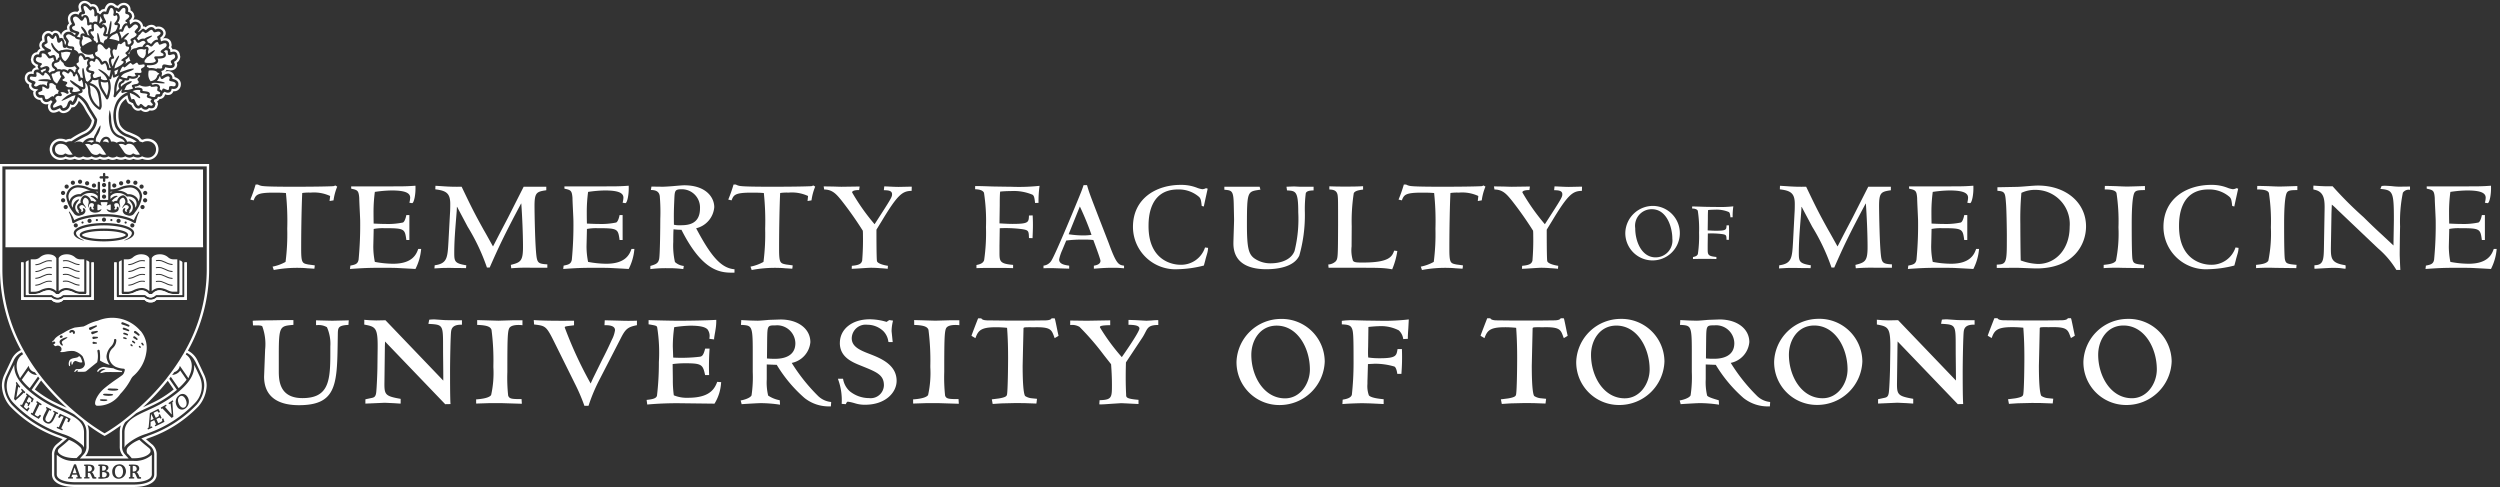 <svg id="logo-UoT" xmlns="http://www.w3.org/2000/svg" xmlns:xlink="http://www.w3.org/1999/xlink" width="295.92" height="57.698" viewBox="0 0 295.92 57.698">
  <rect x="0" y="0" width="295.92" height="57.698" fill="#333333" stroke="none"/>
  <defs>
    <clipPath id="clip-path">
      <rect id="Rectangle_2996" data-name="Rectangle 2996" width="295.92" height="57.698" transform="translate(0 0)" fill="none"/>
    </clipPath>
    <clipPath id="clip-path-2">
      <rect id="Rectangle_2997" data-name="Rectangle 2997" width="295.526" height="57.547" transform="translate(0 0.098)" fill="none"/>
    </clipPath>
  </defs>
  <g id="Group_3880" data-name="Group 3880">
    <g id="Group_3879" data-name="Group 3879" clip-path="url(#clip-path)">
      <path id="Path_3932" data-name="Path 3932" d="M246.609,42.791a5.053,5.053,0,0,0,5.07,5.148,5.339,5.339,0,0,0,5.376-5.148,5.087,5.087,0,0,0-5.227-5.044,5.265,5.265,0,0,0-5.219,5.044m1.749-.8c0-1.717,1.031-3.462,2.995-3.462,2.468,0,3.946,2.644,3.946,5.2,0,1.639-1.132,3.408-2.949,3.408-2.5,0-3.992-2.614-3.992-5.147m-3.275-4.325h-.313l-.02.033c-.052.067-.145.187-.665.211l-1.992.024H239.3l-2.177-.024c-.519-.024-.612-.144-.661-.211l-.029-.033h-.363l-.019.053c-.044.1-.724,1.854-.748,1.96l-.021.06.465.277.036-.092c.305-.816.641-1.2,2.376-1.2a12.352,12.352,0,0,1,1.335.069c.108,1.331.126,2.614.126,3.587,0,.934-.03,3.68-.129,4.271-.036.213-.1.352-.949.5l-.613.078-.242.028.107.548.821-.054.23-.014,1.6-.038.252,0,.883.008.676.025.716.025.012-.074.054-.488-.443-.045-.107-.012a1.729,1.729,0,0,1-.847-.269c-.108-.121-.3-.757-.3-3.6l.047-2.029.05-2.308c0-.2,0-.21.913-.21l.034.008.541-.008h.118c1.605,0,1.729.334,2,1.064l.091.23.459-.273-.114-.522c-.153-.772-.291-1.418-.323-1.5l-.026-.053Zm-14.53.14,1.036.072c.242.019,1,.024,2.06.024h.08v.527h-.08c-.544,0-1.117.111-1.2.777-.068.378-.128,3.473-.128,4.793,0,.892,0,2.944.052,3.738l0,.088-.639.013-.025-.03-7.092-7.389c-.005.229-.016.577-.016.577l-.053,4.066c-.023,1.6-.023,1.805,1.849,2.133l.069.012v.479l-.008.087-.765-.052-1.1-.051-2.289.1v-.515l.637-.138c.356-.069.566-.111.638-.673s.145-2.489.145-3.119l.026-1.711c.05-2.787-.16-2.938-1.526-3.191l-.062-.012,0-.476-.008-.089.695.053.735.023,1.089-.023.028.028s6.687,6.977,6.819,7.116c.008-.269-.02-2.64-.02-2.64-.051-3.924.248-3.963-1.655-4.072l-.087-.006.1-.489a4.2,4.2,0,0,1,.685-.033m-15.323-.064a5.082,5.082,0,0,1,5.223,5.044,5.335,5.335,0,0,1-5.374,5.148,5.052,5.052,0,0,1-5.067-5.148,5.266,5.266,0,0,1,5.218-5.044m.524,9.4c1.82,0,2.947-1.769,2.947-3.408,0-2.557-1.475-5.2-3.941-5.2-1.969,0-3,1.745-3,3.462,0,2.533,1.491,5.147,3.994,5.147m-12.207-9.326c2.077,0,3.528,1.1,3.528,2.686a2.762,2.762,0,0,1-2.2,2.455,20.842,20.842,0,0,0,3.15,3.947,2.553,2.553,0,0,0,1.439.672l.077.01-.034.519h-.077a4.605,4.605,0,0,1-3.055-1,16.541,16.541,0,0,1-3.271-3.916c-.082,0-1.04-.04-1.19-.043V44.9a6.865,6.865,0,0,0,.166,1.922c.1.189.9.417,1.32.541l.054.014.034.523-.1-.014a15.47,15.47,0,0,0-2.172-.169c-.336,0-1.869.093-2.2.118l-.069.007-.118-.443.092-.015c.2-.034,1.013-.231,1.2-.582a14.6,14.6,0,0,0,.145-2.775v-2.54c0-2.951-.124-2.957-1.314-3.029l-.083,0,.036-.576.146.012.881.044.911.023c.223,0,.8-.049,1.355-.1Zm-1.606,4.614a8.963,8.963,0,0,0,.981.039c.887,0,2.376-.241,2.376-1.845a2.161,2.161,0,0,0-2.352-2.112c-.958,0-.958.03-.983,1.678,0,0-.022,2.1-.022,2.24M191.8,37.747a5.079,5.079,0,0,1,5.217,5.044,5.334,5.334,0,0,1-5.369,5.148,5.056,5.056,0,0,1-5.073-5.148,5.269,5.269,0,0,1,5.225-5.044m.521,9.4c1.818,0,2.943-1.769,2.943-3.408,0-2.557-1.477-5.2-3.938-5.2-1.972,0-3,1.745-3,3.462,0,2.533,1.489,5.147,3.99,5.147m-7.268-9.472h-.313l-.026.034c-.045.066-.142.186-.66.21l-1.989.024h-2.795l-2.177-.024c-.519-.024-.606-.144-.659-.21l-.025-.034h-.368l-.019.053c-.041.1-.722,1.854-.749,1.96l-.013.06.457.277.035-.092c.313-.816.649-1.2,2.379-1.2a12.5,12.5,0,0,1,1.339.069c.1,1.331.118,2.614.118,3.587,0,.934-.026,3.68-.123,4.271-.035.213-.1.352-.951.5l-.612.078-.242.028.109.548.821-.054.226-.014,1.6-.038.255,0,.885.008.673.025.713.025.012-.074.061-.488-.448-.045-.106-.012a1.742,1.742,0,0,1-.848-.269c-.109-.121-.294-.757-.294-3.6l.044-2.029.054-2.308c0-.2,0-.21.913-.21l.029.008.541-.008h.12c1.61,0,1.734.334,2,1.064l.091.23.456-.273-.115-.522c-.156-.772-.289-1.418-.322-1.5l-.023-.053Zm-18.4.146a24.963,24.963,0,0,1-3.368.145l-1.686-.023-1.742-.048-.579.032-.445.047,0,.076v.341l.079.006c.441.022.85.062,1.032.325.253.385.279.781.279,4.245a34.44,34.44,0,0,1-.2,3.745c-.086.381-.627.517-1.027.582l-.061.015-.033.52.094-.01c.98-.072,2.045-.094,2.326-.094l.864.022,1.6.077v-.571l-.111-.01c-1.139-.108-1.521-.3-1.639-.447a3.235,3.235,0,0,1-.17-1.357c0-.18,0-.365.009-.544,0,0,.042-1.461.052-1.8l.815-.042a8.109,8.109,0,0,1,2.3.329c.15.05.286.363.348.805l.008.068h.494l0-.074a24.524,24.524,0,0,0,.057-2.782l0-.08h-.521l-.009.07c-.126.72-.172,1.015-2.1,1.015a8.986,8.986,0,0,1-1.316-.083l-.043-.005c-.017-.173-.025-.36-.025-.562,0-.222.005-.458.014-.7,0,0,.031-2.035.031-2.353.561-.065,1.047-.089,1.188-.089a4.591,4.591,0,0,1,2.41.492,1.67,1.67,0,0,1,.514.964l.014.067.547-.033,0-.084c-.015-.157.02-.692.054-1.168l.054-1.041Zm-15.062-.07a5.082,5.082,0,0,1,5.22,5.044,5.334,5.334,0,0,1-5.369,5.148,5.058,5.058,0,0,1-5.073-5.148,5.267,5.267,0,0,1,5.222-5.044m.521,9.4c1.818,0,2.943-1.769,2.943-3.408,0-2.557-1.472-5.2-3.934-5.2-1.974,0-3,1.745-3,3.462,0,2.533,1.495,5.147,3.994,5.147m-18.534-9.2v.489l.118,0c.495.024,1.178.055,1.178.447,0,.119-.211.694-2.085,3.382a24.181,24.181,0,0,1-2.592-3.526c0-.11,0-.233,1.134-.254l.083,0v-.574l-.945.017-1.818.032-1.972-.027v.529h.083a1.71,1.71,0,0,1,1.022.226,30.651,30.651,0,0,1,2.8,3.228c0,.009.856,1.087.935,1.193.05.7.1,1.475.1,2.43,0,1.47,0,1.776-1.384,1.822l-.078,0-.033.493.081.007c.2.015.841-.034,1.46-.078l1.055-.066.8.036.161.01,1.084.053,0-.087V47.32l-.075,0c-1.355-.118-1.372-.289-1.391-.552v-.1q-.048-.914-.049-2.016c0-.552.009-1.14.028-1.756.026-.041,1.95-2.944,1.95-2.944.614-.942.464-1.461,1.8-1.484l.078,0V37.9l-.075-.006a5.677,5.677,0,0,0-.689.039l-.639.032-.757-.04-.531-.031-.746-.025h-.087Zm-8.782-.276h-.318l-.021.034c-.048.066-.142.186-.658.21l-2,.024h-2.789l-2.176-.024c-.521-.024-.609-.144-.66-.21l-.024-.034h-.368l-.022.053c-.044.1-.722,1.854-.748,1.96l-.019.06.463.277.037-.092c.31-.816.643-1.2,2.378-1.2a12.414,12.414,0,0,1,1.335.069c.107,1.331.121,2.614.121,3.587,0,.934-.03,3.68-.121,4.271-.037.213-.1.352-.954.5l-.613.078-.237.028.1.548.826-.054.224-.014,1.6-.038.252,0,.887.008.672.025.716.025.012-.074.06-.488-.449-.045-.1-.012a1.724,1.724,0,0,1-.851-.269c-.107-.121-.3-.757-.3-3.6l.045-2.029.055-2.308c0-.2,0-.21.906-.21l.037.008.541-.008h.112c1.611,0,1.734.334,2.009,1.064l.085.23.459-.273-.115-.522c-.153-.772-.287-1.418-.323-1.5l-.021-.053Zm-16.585.3v.488l.078,0c1.3.046,1.509.309,1.614.576a28.48,28.48,0,0,1,.219,4.259v.172a12.042,12.042,0,0,1-.262,3.282c-.086.152-.422.419-1.7.515l-.074,0v.5l1.571-.051h1.44l2.4.075-.006-.091-.029-.463h-.078c-1.049,0-1.389-.019-1.514-.424a20.112,20.112,0,0,1-.1-2.772c0-3.832.024-4.843.236-5.215.262-.426,1.187-.37,1.461-.344l.091.01v-.582H112.38l-1.662.047-1.1-.032-.467-.015-.868-.024-.082,0ZM99.411,40.6c0,1.674,1.445,2.261,2.5,2.686l.088.035c1.8.726,2.628,1.057,2.628,2.292a1.566,1.566,0,0,1-1.75,1.51,3.651,3.651,0,0,1-2.312-.828,2.511,2.511,0,0,1-.763-1.4l-.016-.062h-.6l.03.1a7.142,7.142,0,0,1,.416,2.793v.08l.485.034.024-.056c.025-.056.105-.238.22-.238a4.427,4.427,0,0,1,.607.124l.069.018.145.042a3.783,3.783,0,0,0,1.219.179c2.423,0,3.73-1.459,3.73-2.831,0-1.931-1.924-2.684-3.19-3.18-1.209-.458-2.122-.885-2.122-1.858a1.645,1.645,0,0,1,1.847-1.6,2.74,2.74,0,0,1,1.882.744,2.144,2.144,0,0,1,.6,1.221l.012.064.071.022h.437l-.133-1.291a5.194,5.194,0,0,1,.15-1.16l.019-.088-.444-.066s-.268.181-.318.217a7,7,0,0,0-1.994-.31c-2.08,0-3.535,1.155-3.535,2.807m-7.022-2.783c2.078,0,3.531,1.1,3.531,2.686a2.76,2.76,0,0,1-2.206,2.455A21.226,21.226,0,0,0,96.865,46.9a2.57,2.57,0,0,0,1.44.675l.08.007-.035.519h-.077a4.584,4.584,0,0,1-3.053-1,16.443,16.443,0,0,1-3.278-3.916c-.078,0-1.039-.04-1.183-.043v1.312s0,.356,0,.448a6.68,6.68,0,0,0,.166,1.922,3.715,3.715,0,0,0,1.319.541l.056.014.032.523-.1-.014a15.547,15.547,0,0,0-2.174-.169c-.342,0-1.868.093-2.2.118l-.07.007L87.67,47.4l.088-.015c.2-.034,1.013-.231,1.2-.582a14.792,14.792,0,0,0,.143-2.775v-2.54c0-2.951-.127-2.957-1.311-3.029l-.084,0,.037-.576.149.012.877.045.911.022c.221,0,.8-.049,1.357-.1Zm-1.608,4.614a9.084,9.084,0,0,0,.984.039c.888,0,2.379-.241,2.379-1.845a2.163,2.163,0,0,0-2.351-2.112c-.959,0-.959.03-.988,1.678,0,0-.017,2.1-.024,2.24m-6.089-4.565c-1.222.069-3.142.1-4.414.1-.775,0-2.712-.047-3.427-.071l-.082,0v.494l.064.009c.843.145.9.166.955.354a18.993,18.993,0,0,1,.2,4.1,33.121,33.121,0,0,1-.222,3.964c-.061.331-.484.44-1.146.511l-.082.01.073.549.077-.01a39.1,39.1,0,0,1,3.913-.144l3.971.048.036-.059a5.264,5.264,0,0,0,.742-2.4l.017-.086-.477-.035-.019.055c-.336.9-1.008,1.829-3.424,1.829a4.018,4.018,0,0,1-1.691-.292,12.987,12.987,0,0,1-.115-1.892s-.02-1.47-.024-1.807A11.261,11.261,0,0,1,81.1,43c1.937,0,2.086.148,2.35,1.333l.017.064h.468v-.083a29.243,29.243,0,0,1,.051-2.961l.007-.087h-.526l-.014.061c-.193.722-.347.862-.628.9a18.486,18.486,0,0,1-3.141.1c0-.126-.045-1.3-.045-1.3a16.2,16.2,0,0,1,.167-2.3,15.167,15.167,0,0,1,1.912-.178c1.1,0,1.744.139,2.032.445a1.315,1.315,0,0,1,.22,1.036l0,.074.558.072v-.094c0-.106.072-.5.122-.783l.058-.363a5.908,5.908,0,0,0,.075-1V37.86Zm-21.505.113.029.426.067.01c1.336.166,1.386.169,2.468,2.365l2.236,4.509.019.042a22.223,22.223,0,0,1,1.145,2.641l.013.062h.491l.022-.054a20.619,20.619,0,0,1,1.362-3.2l2.406-4.675c.556-1.1.8-1.381,1.882-1.6l.064-.013V37.96l-.083,0c-.62.023-1.218.023-1.832,0l-1.891-.049-.007.072-.029.508.086,0c.5,0,1.162.063,1.162.591a3.554,3.554,0,0,1-.354,1.092l-.039.08c-.5,1.1-.805,1.7-1.136,2.343l-1.1,2.236s-.161.359-.255.56a47.428,47.428,0,0,1-3.064-6.624c0-.119.028-.134.84-.233l.256-.033v-.539l-1.523.007-.82-.007c-.573,0-1.732-.027-2.326-.071l-.1-.008Zm-6.706-.006v.488l.082,0c1.3.046,1.511.309,1.614.576A28.065,28.065,0,0,1,58.4,43.3v.172a12,12,0,0,1-.264,3.282c-.088.152-.425.419-1.7.515l-.076,0v.5l1.572-.051h1.441l2.4.075-.007-.091-.031-.463h-.076c-1.049,0-1.384-.019-1.511-.424a20.02,20.02,0,0,1-.094-2.772c0-3.832.021-4.846.237-5.215.262-.426,1.181-.37,1.461-.344l.09.01v-.582H60.663L59,37.962,57.9,37.93l-.468-.015-.868-.024-.088,0ZM51.5,37.811l1.041.072c.241.019.994.024,2.057.024h.082v.527H54.6c-.547,0-1.115.111-1.2.777-.069.378-.127,3.473-.127,4.793,0,.892,0,2.944.046,3.738l.011.088-.638.013-.024-.03-7.092-7.389c-.005.229-.019.577-.019.577l-.049,4.066c-.023,1.6-.026,1.805,1.847,2.133l.07.012v.479l-.008.087-.767-.052-1.1-.051-2.3.1V47.33l.007-.067.639-.138c.355-.069.567-.111.635-.673s.145-2.489.145-3.119l.021-1.711c.054-2.787-.154-2.938-1.519-3.191l-.062-.012.008-.476-.019-.089.7.053.731.023,1.092-.023.026.028s6.687,6.977,6.816,7.116c.011-.269-.017-2.64-.017-2.64-.051-3.924.245-3.963-1.653-4.072l-.092-.006.1-.489a4.11,4.11,0,0,1,.68-.033m-16.842.08.084,0v.564l-.079.005C33.13,38.6,33,38.613,33,42.021v1.833c0,1.06,0,3.269,2.8,3.269,3.074,0,3.3-1.981,3.3-5.247v-.865a4.858,4.858,0,0,0-.4-2.28,1.926,1.926,0,0,0-1.208-.242h-.082V38l0-.084.591.016,1.332.033,1.728-.04.219-.013-.035.55-.074,0c-1.154.068-1.163.354-1.183,1.042l0,.062-.024,1.42c-.072,4.71-.3,6.975-4.576,6.975-2.7,0-4.128-1.169-4.128-3.385l.123-3.205a6.129,6.129,0,0,0-.339-2.751c-.151-.107-.368-.107-1.018-.107h-.078l-.035-.54.078-.011c.2-.023,1.568-.047,2.244-.047l.571-.01c.628-.014,1.481-.031,1.861-.014" fill="#fff"/>
      <path id="Path_3933" data-name="Path 3933" d="M39.078,23.2a4.543,4.543,0,0,0-2.318-.4,5.079,5.079,0,0,0-.986.046c-.063,1.349-.125,3.984-.125,6.649,0,1.643.141,1.674.845,1.814.564.077.626.077.767.109l-.047.387c-.124,0-.47-.031-.8-.046-.329-.032-.642-.047-.736-.047a14.835,14.835,0,0,0-3.272.248l-.141-.4A5.086,5.086,0,0,0,33.8,31a25.7,25.7,0,0,0,.2-3.921,31.519,31.519,0,0,0-.157-4.231c-.438-.03-.642-.046-1.456-.046-1.988,0-2.113.279-2.364.915l-.391-.094a17,17,0,0,0,.626-1.781h.266a1.488,1.488,0,0,0,.626.185c.627.077,2.959.077,3.773.077,1.144,0,3.43-.015,4.4-.061a.59.59,0,0,0,.359-.093l.235.139a6.5,6.5,0,0,0-.439,1.628l-.469.077Z" fill="#fff"/>
      <path id="Path_3934" data-name="Path 3934" d="M48.457,28.409H48.1c-.188-1.333-.188-1.4-2.662-1.4a5.7,5.7,0,0,0-1.206.093c0,.217-.046,2-.046,2.046A9.243,9.243,0,0,0,44.37,31a11.811,11.811,0,0,0,2.161.219c2.349,0,2.772-1.195,2.975-1.753h.345a6.376,6.376,0,0,1-.674,2.372c-1.033-.062-1.707-.093-2.286-.124-.579-.016-1.08-.016-1.816-.016-1.44,0-2.114.031-3.648.14l.047-.4c.563-.108.877-.186.971-.7a42.751,42.751,0,0,0,.188-4.572c0-.387-.11-2.293-.11-2.727-.063-.852-.2-.93-.783-1.07a.8.8,0,0,1-.172-.046v-.263h4.947c1.1,0,1.645,0,2.662-.078.047,1.07-.188,2.062-.392,2.062-.077,0-.218-.032-.328-.047a2.564,2.564,0,0,0,.094-.6c0-.589-.657-.853-2.208-.853a14.544,14.544,0,0,0-1.973.171,17.929,17.929,0,0,0-.156,2.4c0,.341,0,.619.015,1.348.361.016.878.046,1.426.046a8.571,8.571,0,0,0,2.035-.17c.266-.108.407-.868.407-.883h.36Z" fill="#fff"/>
      <path id="Path_3935" data-name="Path 3935" d="M53.265,25.248c.031-.4.031-.883.031-1.1,0-1.271-.47-1.581-1.769-1.736l.016-.418c.109,0,.532.031.814.047a22.775,22.775,0,0,0,2.285.061c1.175,2.449,1.456,3.023,2.615,5.115.172.279,1.08,1.937,1.1,1.953.376-.713.376-.729.955-1.845l.814-1.549L61.986,22.1h2.677v.419c-1.158.171-1.393.264-1.393,1.891,0,.511.062,5.316.282,6.215.124.511.328.619,1.236.666v.4H62.862a21.99,21.99,0,0,0-2.348.063l-.047-.4c1.112-.294,1.44-.4,1.44-2.108,0-1.519-.094-3.642-.2-5.145h-.032c-1.988,3.719-2.723,5.316-3.71,7.563h-.329a24.087,24.087,0,0,0-2.286-4.835c-.407-.776-1.049-1.969-1.237-2.34h-.031c-.016.511-.031.588-.078,1.193-.126,1.565-.235,2.883-.235,4.261,0,1.008.062,1.24,1.424,1.458l-.031.341c-.391-.016-.752-.016-1.065-.016s-.594-.015-.845-.015c-.376,0-.705,0-1,.015l-.83.047.032-.372c1.487-.2,1.519-.9,1.628-2.775Z" fill="#fff"/>
      <path id="Path_3936" data-name="Path 3936" d="M73.7,28.409h-.36c-.188-1.333-.188-1.4-2.661-1.4a5.686,5.686,0,0,0-1.206.093c0,.217-.047,2-.047,2.046A9.152,9.152,0,0,0,69.612,31a11.8,11.8,0,0,0,2.16.219c2.349,0,2.772-1.195,2.975-1.753h.345a6.376,6.376,0,0,1-.674,2.372c-1.033-.062-1.706-.093-2.286-.124-.578-.016-1.08-.016-1.815-.016-1.441,0-2.115.031-3.649.14l.047-.4c.563-.108.877-.186.971-.7a42.75,42.75,0,0,0,.188-4.572c0-.387-.11-2.293-.11-2.727-.062-.852-.2-.93-.783-1.07a.767.767,0,0,1-.171-.046v-.263h4.946c1.1,0,1.645,0,2.662-.078.047,1.07-.187,2.062-.391,2.062-.078,0-.219-.032-.329-.047a2.564,2.564,0,0,0,.094-.6c0-.589-.657-.853-2.207-.853a14.544,14.544,0,0,0-1.973.171,17.933,17.933,0,0,0-.157,2.4c0,.341,0,.619.016,1.348.36.016.877.046,1.425.046a8.571,8.571,0,0,0,2.035-.17c.266-.108.407-.868.407-.883h.36Z" fill="#fff"/>
      <path id="Path_3937" data-name="Path 3937" d="M76.984,31.478c.673-.2.924-.31,1.033-.806.11-.419.141-3.968.141-4.758a22.488,22.488,0,0,0-.062-2.7c-.094-.7-.721-.712-1.05-.728l.063-.4c.22,0,1.143.016,1.331.016.2,0,.752-.031,1.284-.077.548-.047,1.08-.093,1.268-.093,2.568,0,3.554,1.426,3.554,2.588a2.8,2.8,0,0,1-2.145,2.5c1.754,3.317,2.96,4.726,4.541,4.851v.4c-1.519.03-3.711.03-6.278-5.069a8.98,8.98,0,0,1-.94-.061c-.016.34-.031.619-.031,1.487a8.794,8.794,0,0,0,.2,2.387,1.82,1.82,0,0,0,1.049.465l-.062.372c-.5-.063-.783-.078-1.033-.093-.266-.016-.5-.016-.94-.016a14.954,14.954,0,0,0-1.926.109ZM80.679,22.4c-.814,0-.814.2-.861,1.193-.063,1.472-.063,1.659-.047,3.006a2.663,2.663,0,0,0,.72.063c.752,0,2.365,0,2.365-1.984A2.154,2.154,0,0,0,80.679,22.4" fill="#fff"/>
      <path id="Path_3938" data-name="Path 3938" d="M95.648,23.2a4.543,4.543,0,0,0-2.318-.4,5.067,5.067,0,0,0-.985.046c-.064,1.349-.126,3.984-.126,6.649,0,1.643.141,1.674.845,1.814.564.077.627.077.767.109l-.047.387c-.125,0-.47-.031-.8-.046-.329-.032-.641-.047-.736-.047a14.835,14.835,0,0,0-3.272.248l-.141-.4A5.086,5.086,0,0,0,90.371,31a25.7,25.7,0,0,0,.2-3.921,31.519,31.519,0,0,0-.157-4.231c-.438-.03-.642-.046-1.456-.046-1.988,0-2.113.279-2.364.915l-.391-.094a17,17,0,0,0,.626-1.781H87.1a1.488,1.488,0,0,0,.626.185c.627.077,2.959.077,3.774.077,1.143,0,3.429-.015,4.4-.061a.593.593,0,0,0,.359-.093l.235.139a6.5,6.5,0,0,0-.439,1.628l-.468.077Z" fill="#fff"/>
      <path id="Path_3939" data-name="Path 3939" d="M103.743,27.185c0,.589,0,3.409.062,3.719.079.326.956.513,1.3.559l-.031.356c-.25-.031-.594-.061-.94-.077-.343-.031-.719-.047-1.048-.047-.172,0-.673.031-1.159.063-.469.03-.955.061-1.111.061l.015-.356c.972-.078,1.128-.3,1.221-.6a29.875,29.875,0,0,0,.094-3.007c0-.185,0-.263-.015-.542a41.408,41.408,0,0,0-2.521-3.58c-.594-.728-1.064-1.3-2.051-1.3l-.063-.371c.158,0,.595.014,1.05.014.453.016.908.031,1.064.031l2.146-.031-.064.419c-.141,0-.829,0-.829.279a24.766,24.766,0,0,0,2.661,3.766c1.973-3.053,2.067-3.208,2.067-3.549,0-.465-.532-.465-.97-.48l.047-.449c.141,0,.422.014.752.03.312.015.672.031.939.031.25,0,1.331-.031,1.566-.031l-.017.5c-1.08.016-1.643.419-3.523,3.549Z" fill="#fff"/>
      <path id="Path_3940" data-name="Path 3940" d="M118.306,26.441c.578.031,1.064.062,1.518.062,1.943,0,1.943-.186,1.973-.992l.438-.016c.016.3.031.666.031,1.163,0,.573-.031,1.132-.046,1.534l-.423-.015c-.03-.868-.03-.946-.94-1.07a15.078,15.078,0,0,0-2.52-.092l-.031,2.092v.712c0,1.1,0,1.4,1.612,1.535v.387c-.72-.03-1.441-.03-2.191-.03-.564,0-1.489,0-2.146.03V31.37c.376-.078.784-.187.908-.575a22.352,22.352,0,0,0,.219-3.9,21.922,21.922,0,0,0-.235-4.077c-.172-.356-.688-.4-1.048-.418v-.372c.3-.016,1.189.015,2.081.046.908.016,1.818.031,2.147.031a22.987,22.987,0,0,0,3.4-.109,12.9,12.9,0,0,0-.125,2.016l-.407.015c-.063-.512-.094-.837-.3-.976a5.743,5.743,0,0,0-2.583-.434,11.743,11.743,0,0,0-1.253.062c-.047.418-.047,1.193-.047,1.658Z" fill="#fff"/>
      <path id="Path_3941" data-name="Path 3941" d="M125.743,29.587a5.343,5.343,0,0,0-.377,1.132c0,.573.753.666,1.191.727V31.8c-.11,0-.58-.016-1.034-.031s-.876-.031-.907-.031c-.189,0-.846,0-1.1.016v-.311a1.246,1.246,0,0,0,.94-.6c.547-.867,3.257-7.454,3.459-7.981.159-.388.253-.667.346-.946h.407c.094.31.187.651.376,1.163.328.914,1.892,4.913,2.207,5.734.908,2.5,1.174,2.542,1.8,2.634v.311c-.172-.016-.359-.031-.58-.046s-.47-.016-.8-.016c-.971,0-1.707.077-2.192.108v-.357c.407-.061.782-.216.782-.572,0-.217-.767-2.248-.846-2.465a8.353,8.353,0,0,0-1.126-.047,14.462,14.462,0,0,0-2.082.109Zm.751-1.86a11.363,11.363,0,0,0,1.691.14A6.948,6.948,0,0,0,129.2,27.8a34.519,34.519,0,0,0-1.38-3.362Z" fill="#fff"/>
      <path id="Path_3942" data-name="Path 3942" d="M142.5,31.431a13.275,13.275,0,0,1-3.069.435,5.023,5.023,0,0,1-5.324-5.007c0-3.363,2.742-4.975,5.654-4.975a5.1,5.1,0,0,1,1.925.341,2.632,2.632,0,0,0,.642.171,1.028,1.028,0,0,0,.423-.124l.2.062c-.064.294-.393,1.766-.455,2.107l-.249-.061c-.08-.652-.1-.853-.315-1.07a3.656,3.656,0,0,0-2.505-.884c-3.476,0-3.476,3.55-3.476,4.356,0,4.246,3.1,4.555,3.71,4.555a2.969,2.969,0,0,0,2.976-2.045l.361.047a2.861,2.861,0,0,1-.126.728c-.031.109-.188.635-.2.728Z" fill="#fff"/>
      <path id="Path_3943" data-name="Path 3943" d="M146.037,24.194c-.032-1.643-.236-1.658-1.113-1.736V22.1H149.1l.094.356a2.349,2.349,0,0,0-.251.031c-1.267.2-1.346.233-1.346,4.138,0,2.7.2,3.425.829,3.922a3.275,3.275,0,0,0,2.02.62c.267,0,2.224-.016,2.787-1.458a15.613,15.613,0,0,0,.439-4.572c0-2.526-.3-2.541-1.331-2.6l-.063-.434.846-.032c.234,0,.517.032.828.032h1.535v.434c-.342.015-.8.031-.923.325a14.866,14.866,0,0,0-.11,2.278,17.591,17.591,0,0,1-.658,5.114c-.656,1.4-2.708,1.613-3.9,1.613-1.457,0-3.9-.341-3.9-3.054,0-.4.079-2.4.079-2.851Z" fill="#fff"/>
      <path id="Path_3944" data-name="Path 3944" d="M165.4,29.711a8.9,8.9,0,0,1-.611,2.169,8.653,8.653,0,0,0-1.049-.138c-.438-.031-1.066-.047-2.129-.047h-4.352l-.033-.387a1.389,1.389,0,0,0,.877-.373c.267-.325.267-.48.283-4.261,0-2.867,0-3.131-.047-3.519-.079-.65-.533-.7-.987-.728v-.372c.6.015.782.031,1.911.031,1.189,0,1.485-.016,2.082-.046v.4c-.5.063-.94.14-1.1.419A21.568,21.568,0,0,0,160,26.782l-.015,2.387a4.113,4.113,0,0,0,.156,1.673c.127.234.5.234,1.222.234,3.038,0,3.414-.683,3.663-1.411Z" fill="#fff"/>
      <path id="Path_3945" data-name="Path 3945" d="M174.987,23.2a4.54,4.54,0,0,0-2.318-.4,5.049,5.049,0,0,0-.984.046c-.065,1.349-.127,3.984-.127,6.649,0,1.643.142,1.674.846,1.814.563.077.625.077.766.109l-.047.387c-.124,0-.469-.031-.8-.046-.329-.032-.64-.047-.736-.047a14.839,14.839,0,0,0-3.272.248l-.14-.4A5.116,5.116,0,0,0,169.711,31a25.7,25.7,0,0,0,.2-3.921,31.718,31.718,0,0,0-.156-4.231c-.438-.03-.643-.046-1.456-.046-1.989,0-2.114.279-2.364.915l-.391-.094a17.256,17.256,0,0,0,.626-1.781h.265a1.493,1.493,0,0,0,.627.185c.627.077,2.959.077,3.773.077,1.143,0,3.429-.015,4.4-.061a.59.59,0,0,0,.359-.093l.236.139a6.423,6.423,0,0,0-.438,1.628l-.47.077Z" fill="#fff"/>
      <path id="Path_3946" data-name="Path 3946" d="M183.083,27.185c0,.589,0,3.409.062,3.719.078.326.956.513,1.3.559l-.032.356c-.25-.031-.594-.061-.939-.077-.345-.031-.72-.047-1.049-.047-.172,0-.672.031-1.159.063-.469.03-.954.061-1.112.061l.016-.356c.97-.078,1.128-.3,1.222-.6a29.875,29.875,0,0,0,.094-3.007c0-.185,0-.263-.016-.542a41.65,41.65,0,0,0-2.521-3.58c-.594-.728-1.064-1.3-2.051-1.3l-.063-.371c.157,0,.6.014,1.05.014.453.016.908.031,1.064.031l2.144-.031-.062.419c-.14,0-.83,0-.83.279a24.792,24.792,0,0,0,2.662,3.766c1.973-3.053,2.066-3.208,2.066-3.549,0-.465-.531-.465-.969-.48l.047-.449c.14,0,.423.014.752.03.311.015.672.031.938.031s1.331-.031,1.567-.031l-.018.5c-1.08.016-1.643.419-3.522,3.549Z" fill="#fff"/>
      <path id="Path_3947" data-name="Path 3947" d="M195.809,24.377a3.227,3.227,0,1,1-3.424,3.163,3.272,3.272,0,0,1,3.424-3.163m.161,6.087a1.99,1.99,0,0,0,1.982-2.22c0-1.289-.631-3.48-2.424-3.48a1.96,1.96,0,0,0-1.97,2.24c0,1.636.791,3.46,2.412,3.46" fill="#fff"/>
      <path id="Path_3948" data-name="Path 3948" d="M202.135,27.272c.37.019.68.04.971.04,1.243,0,1.243-.12,1.261-.635l.281-.01c.009.188.02.426.02.744,0,.367-.02.723-.03.981l-.271-.01c-.018-.555-.018-.6-.6-.684a9.7,9.7,0,0,0-1.613-.059l-.019,1.338v.456c0,.7,0,.892,1.031.982v.247c-.459-.02-.921-.02-1.4-.02-.361,0-.953,0-1.372.02v-.238c.241-.049.5-.119.581-.367a14.312,14.312,0,0,0,.14-2.5,14.047,14.047,0,0,0-.15-2.607c-.11-.228-.442-.258-.671-.268v-.238c.19-.009.76.01,1.332.03s1.161.02,1.371.02a14.958,14.958,0,0,0,2.173-.069,8.358,8.358,0,0,0-.081,1.288l-.259.01c-.04-.327-.061-.535-.191-.624a3.673,3.673,0,0,0-1.652-.278,7.518,7.518,0,0,0-.8.04c-.031.267-.031.763-.031,1.06Z" fill="#fff"/>
      <path id="Path_3949" data-name="Path 3949" d="M212.414,25.248c.031-.4.031-.883.031-1.1,0-1.271-.47-1.581-1.769-1.736l.016-.418c.109,0,.532.031.813.047a22.789,22.789,0,0,0,2.286.061c1.174,2.449,1.457,3.023,2.615,5.115.172.279,1.081,1.937,1.1,1.953.377-.713.377-.729.956-1.845l.815-1.549,1.863-3.674h2.677v.419c-1.159.171-1.395.264-1.395,1.891,0,.511.064,5.316.283,6.215.125.511.328.619,1.237.666v.4h-1.926a22.011,22.011,0,0,0-2.348.063l-.047-.4c1.113-.294,1.44-.4,1.44-2.108,0-1.519-.093-3.642-.2-5.145h-.031c-1.989,3.719-2.725,5.316-3.71,7.563h-.33a24.149,24.149,0,0,0-2.286-4.835c-.407-.776-1.049-1.969-1.236-2.34h-.032c-.015.511-.031.588-.078,1.193-.127,1.565-.235,2.883-.235,4.261,0,1.008.062,1.24,1.425,1.458l-.032.341c-.392-.016-.753-.016-1.064-.016s-.6-.015-.846-.015c-.376,0-.7,0-1,.015l-.829.047.032-.372c1.486-.2,1.519-.9,1.628-2.775Z" fill="#fff"/>
      <path id="Path_3950" data-name="Path 3950" d="M232.863,28.409h-.36c-.188-1.333-.188-1.4-2.661-1.4a5.7,5.7,0,0,0-1.207.093c0,.217-.046,2-.046,2.046A9.094,9.094,0,0,0,228.776,31a11.8,11.8,0,0,0,2.162.219c2.348,0,2.77-1.195,2.974-1.753h.345a6.4,6.4,0,0,1-.675,2.372c-1.033-.062-1.7-.093-2.284-.124-.58-.016-1.081-.016-1.817-.016-1.44,0-2.113.031-3.648.14l.047-.4c.564-.108.877-.186.97-.7a42.5,42.5,0,0,0,.188-4.572c0-.387-.109-2.293-.109-2.727-.062-.852-.2-.93-.784-1.07a.814.814,0,0,1-.172-.046v-.263h4.95c1.1,0,1.642,0,2.659-.078.048,1.07-.187,2.062-.391,2.062-.078,0-.219-.032-.328-.047a2.564,2.564,0,0,0,.094-.6c0-.589-.658-.853-2.207-.853a14.572,14.572,0,0,0-1.974.171,17.933,17.933,0,0,0-.157,2.4c0,.341,0,.619.016,1.348.361.016.877.046,1.426.046a8.559,8.559,0,0,0,2.034-.17c.267-.108.408-.868.408-.883h.36Z" fill="#fff"/>
      <path id="Path_3951" data-name="Path 3951" d="M237.546,27.851c0-.573-.032-2.99-.1-3.767-.092-1.254-.11-1.441-1.017-1.5v-.42l2.364-.046c.61-.016,1.863-.156,2.427-.156,3.319,0,5.7,2.015,5.7,4.836,0,2.17-1.5,4.975-5.872,4.975-.39,0-2.065-.078-2.41-.078-.282,0-1.551.016-1.817.016h-.469v-.387c1.017-.046,1.191-.108,1.191-2.448Zm3.365-5.378a3.759,3.759,0,0,0-1.643.357,35.244,35.244,0,0,0-.125,3.672c0,.682.015,3.069.046,4.325a6.574,6.574,0,0,0,2.051.418c2.082,0,3.742-1.751,3.742-4.4a4.042,4.042,0,0,0-4.071-4.37" fill="#fff"/>
      <path id="Path_3952" data-name="Path 3952" d="M249.007,31.354c.532-.062,1.236-.124,1.457-.5a16.376,16.376,0,0,0,.295-3.937,22.347,22.347,0,0,0-.234-4.076c-.077-.154-.2-.418-1.393-.418l.016-.418c.2,0,.814.015,1.377.031.58.03,1.112.046,1.19.046.391,0,1.77-.046,2.178-.062V22.5c-.769,0-1.019.046-1.191.232-.375.419-.375,3.084-.375,3.874,0,.714,0,3.642.093,4.092.11.465.2.558,1.379.651l-.033.388-2.489-.031a22.517,22.517,0,0,0-2.27.031Z" fill="#fff"/>
      <path id="Path_3953" data-name="Path 3953" d="M264.477,31.431a13.281,13.281,0,0,1-3.069.435,5.023,5.023,0,0,1-5.324-5.007c0-3.363,2.74-4.975,5.654-4.975a5.1,5.1,0,0,1,1.924.341,2.645,2.645,0,0,0,.642.171,1.037,1.037,0,0,0,.424-.124l.2.062c-.064.294-.394,1.766-.455,2.107l-.25-.061c-.08-.652-.1-.853-.314-1.07a3.656,3.656,0,0,0-2.505-.884c-3.476,0-3.476,3.55-3.476,4.356,0,4.246,3.1,4.555,3.71,4.555a2.969,2.969,0,0,0,2.975-2.045l.361.047a2.8,2.8,0,0,1-.125.728c-.032.109-.189.635-.2.728Z" fill="#fff"/>
      <path id="Path_3954" data-name="Path 3954" d="M267.044,31.354c.531-.062,1.236-.124,1.456-.5a16.322,16.322,0,0,0,.3-3.937,22.349,22.349,0,0,0-.234-4.076c-.077-.154-.2-.418-1.393-.418l.015-.418c.2,0,.815.015,1.378.031.579.03,1.112.046,1.19.046.391,0,1.77-.046,2.177-.062V22.5c-.768,0-1.018.046-1.192.232-.374.419-.374,3.084-.374,3.874,0,.714,0,3.642.093,4.092.111.465.2.558,1.38.651l-.033.388-2.489-.031a22.509,22.509,0,0,0-2.27.031Z" fill="#fff"/>
      <path id="Path_3955" data-name="Path 3955" d="M283.313,29.06c0-.481.046-2.666.046-3.1,0-3.3-.126-3.456-1.6-3.6l.143-.34a2.4,2.4,0,0,1,.391-.032c.126,0,.468.016.829.047a8.254,8.254,0,0,0,.862.062c.078,0,1.08-.016,1.284-.016v.388a.839.839,0,0,0-.845.341,16.95,16.95,0,0,0-.329,4.014c-.017.527-.047,2.837-.047,3.3,0,.171.03.806.047,1.24l.03.589h-.47a10.461,10.461,0,0,0-2.19-2.573l-4.808-4.571a7.328,7.328,0,0,0-.642-.59c-.014.31-.047,1.023-.047,1.333l-.061,3.58c-.017,1.442-.017,2,1.721,2.263a.938.938,0,0,1,0,.419c-.2-.016-.391-.047-.625-.078-.22-.016-.486-.031-.862-.031-.344,0-1.862.093-2.176.109a1.83,1.83,0,0,1,0-.419c.986-.016,1.08-.558,1.111-1.875l.079-4.541c.03-1.286.014-2.341-1.315-2.542a2.237,2.237,0,0,1,0-.465c.078,0,.406.031.734.047s.674.031.8.031h.736a43.854,43.854,0,0,0,3.663,3.657c.721.713,1.442,1.411,2.193,2.092Z" fill="#fff"/>
    </g>
  </g>
  <g id="Group_3882" data-name="Group 3882">
    <g id="Group_3881" data-name="Group 3881" clip-path="url(#clip-path-2)">
      <path id="Path_3956" data-name="Path 3956" d="M294.132,28.409h-.359c-.188-1.333-.188-1.4-2.662-1.4a5.681,5.681,0,0,0-1.2.093c0,.217-.047,2-.047,2.046A9.168,9.168,0,0,0,290.046,31a11.8,11.8,0,0,0,2.16.219c2.349,0,2.773-1.195,2.975-1.753h.346a6.4,6.4,0,0,1-.674,2.372c-1.033-.062-1.707-.093-2.286-.124-.579-.016-1.08-.016-1.816-.016-1.439,0-2.115.031-3.648.14l.047-.4c.563-.108.876-.186.969-.7a42.213,42.213,0,0,0,.19-4.572c0-.387-.111-2.293-.111-2.727-.062-.852-.2-.93-.782-1.07a.767.767,0,0,1-.171-.046v-.263h4.945c1.1,0,1.646,0,2.663-.078.047,1.07-.188,2.062-.391,2.062-.078,0-.219-.032-.33-.047a2.564,2.564,0,0,0,.094-.6c0-.589-.657-.853-2.207-.853a14.544,14.544,0,0,0-1.973.171,18.1,18.1,0,0,0-.156,2.4c0,.341,0,.619.016,1.348.361.016.877.046,1.424.046a8.568,8.568,0,0,0,2.036-.17c.265-.108.407-.868.407-.883h.359Z" fill="#fff"/>
      <path id="Path_3957" data-name="Path 3957" d="M4.193,7.994a.614.614,0,0,0-.432.472.751.751,0,0,0-.493.115.768.768,0,0,0-.323.52c0,.013-.015.153-.015.154a.825.825,0,0,0,.516.754l-.018.093a.664.664,0,0,0,.237.5.869.869,0,0,0,.311.174c-.022.085-.055.218-.055.218l.047.26a.834.834,0,0,0,.8.575.688.688,0,0,0,.2.325.763.763,0,0,0,.77.154.879.879,0,0,0-.065.285.843.843,0,0,0,.156.483c.306.446.836.23,1.17.072a.661.661,0,0,0,.672.227,1.059,1.059,0,0,0,.793-.649l.335-.054.056-.036a1.475,1.475,0,0,0,.474-.7,3.14,3.14,0,0,1,.63.785,8.3,8.3,0,0,0,.562.958l.342.566a1.649,1.649,0,0,1-.776,1.225l-.214.108a11.083,11.083,0,0,0-1.5.852H8.369a1.252,1.252,0,0,0-.56.116,1.642,1.642,0,0,0-.582-.131,1.232,1.232,0,0,0-1.18.644,1.262,1.262,0,0,0,1.192,1.876,1.249,1.249,0,0,0,.526-.13,1.39,1.39,0,0,0,.519.116,1.444,1.444,0,0,0,.557-.122,1.216,1.216,0,0,0,.5.136,1.141,1.141,0,0,0,.49-.126,1.225,1.225,0,0,0,1.021,0,1.21,1.21,0,0,0,.48.124,1.149,1.149,0,0,0,.491-.126,1.241,1.241,0,0,0,.478.112,1.265,1.265,0,0,0,.537-.108,1.207,1.207,0,0,0,.477.122,1.145,1.145,0,0,0,.491-.126,1.223,1.223,0,0,0,1.018,0,1.212,1.212,0,0,0,.478.123,1.149,1.149,0,0,0,.491-.126,1.246,1.246,0,0,0,.479.112,1.218,1.218,0,0,0,.562-.122,1.616,1.616,0,0,0,.59.136,1.246,1.246,0,0,0,1.2-.668,1.315,1.315,0,0,0-.072-1.3,1.338,1.338,0,0,0-1.136-.551,1.248,1.248,0,0,0-.519.126l-.183-.054c-.217-.319-.549-.476-1.3-.791l-.113-.048a1.808,1.808,0,0,1-1.094-.875l-.022-.04a3.2,3.2,0,0,1-.163-1.1,2.559,2.559,0,0,1,.331-1.355,2.073,2.073,0,0,1,.57-.573,1.325,1.325,0,0,0,.231.5l.016.017.044.035.338.174-.039-.085c.148.347.354.708.765.763a.726.726,0,0,0,.406-.079.816.816,0,0,0,.578.231.7.7,0,0,0,.467-.191.776.776,0,0,0,.844-.31l.132-.384v-.023a.6.6,0,0,0-.122-.36l.052-.014a.639.639,0,0,0,.246-.248.675.675,0,0,0,.615-.412c.005-.014.021-.074.032-.114l.031-.028a.812.812,0,0,0,.629.016.669.669,0,0,0,.334-.387.791.791,0,0,0,.878-.71l.011-.137c0-.241-.114-.638-.737-.84a.8.8,0,0,0-.218-.461.806.806,0,0,0-.937-.148.619.619,0,0,0,.2-.229c.35.074.939.161,1.2-.35l.064-.252a2.193,2.193,0,0,0-.053-.242.921.921,0,0,0,.407-.733l-.09-.4a.724.724,0,0,0-.833-.453A.549.549,0,0,0,20.3,5.62c-.008-.007-.023-.018-.036-.027l.066-.249-.066-.329a.76.76,0,0,0-.428-.45.957.957,0,0,0-.549-.015.966.966,0,0,0,.318-.48c0-.015.013-.128.013-.128v0a.745.745,0,0,0-.174-.483.9.9,0,0,0-.976-.273.7.7,0,0,0-.391-.237.94.94,0,0,0-.826.285l-.174-.113h-.042l-.1.013a.816.816,0,0,0-.241-.539.913.913,0,0,0-.68-.3.849.849,0,0,0-.269.055.806.806,0,0,0,.167-.43l-.074-.3a.839.839,0,0,0-.386-.393V1.212a.8.8,0,0,0-.6-.857.9.9,0,0,0-.9.336.751.751,0,0,0-.2-.061A.85.85,0,0,0,13.24.346c-.549-.072-.766.426-.871.732a.649.649,0,0,0-.378.089l-.171.174-.088-.046C11.647.752,11.367.571,11.2.518a.755.755,0,0,0-.415-.011C10.34.038,9.95.05,9.7.166a.715.715,0,0,0-.417.68s.049.245.076.378a.633.633,0,0,0-.191.184.922.922,0,0,0-.784.134.8.8,0,0,0-.347.676,1.294,1.294,0,0,0,.14.55.7.7,0,0,0-.243.426c0,.008-.006.1-.006.1s.025.1.05.2a.9.9,0,0,0-.558.283.741.741,0,0,0-.188.4.713.713,0,0,0-.66-.553.572.572,0,0,0-.422.192A.694.694,0,0,0,5.462,3.7a.814.814,0,0,0-.5.814c0,.012.018.155.03.25a.687.687,0,0,0-.279.31.153.153,0,0,0-.011.016c-.005.011-.012.015-.016.025L4.7,5.111a1.262,1.262,0,0,0-.053.222V5.34a.739.739,0,0,0,.146.417H4.782a.686.686,0,0,0-.388.419.762.762,0,0,0-.64.446c-.011.028-.1.393-.1.393l-.009.034.087.354a1,1,0,0,0,.433.407c-.005.012.037.034.048.093a.1.1,0,0,1-.021.09m.337-.308L4.4,7.627A.816.816,0,0,1,4,7.3L3.938,7.05c.013-.057.085-.366.085-.366l-.014.061a.493.493,0,0,1,.486-.308l.118,0,.025-.115a.4.4,0,0,1,.243-.3l.458-.078-.2-.2a.549.549,0,0,1-.214-.39L4.961,5.2a.482.482,0,0,1,.251-.234L5.3,4.915,5.248,4.5a.533.533,0,0,1,.324-.535.43.43,0,0,1,.494.124l.116.109.095-.128A.333.333,0,0,1,6.565,3.9c.144,0,.348.061.456.527l.04.112a.683.683,0,0,1,.209-.053.6.6,0,0,1,.2.112l.078-.1-.048-.219L7.49,4.273a.464.464,0,0,1,.137-.3.611.611,0,0,1,.515-.217l.2.012-.088-.209L8.21,3.3l.006-.092a.458.458,0,0,1,.211-.3l.094-.071-.052-.106a1.161,1.161,0,0,1-.149-.516.515.515,0,0,1,.226-.444.648.648,0,0,1,.632-.08l.126.05.055-.124a.384.384,0,0,1,.21-.2l.108-.044-.029-.133-.082-.4A.434.434,0,0,1,9.818.423c.259-.12.528-.013.819.325L10.7.824,10.8.788a.465.465,0,0,1,.319,0c.191.06.316.277.352.612l.009.081.1.042.087.039.136.127.064.021.11-.138.159-.16a.412.412,0,0,1,.307-.044l.123.022.037-.119c.134-.416.289-.686.6-.645a.578.578,0,0,1,.375.217l.04.045.06,0a.472.472,0,0,1,.235.072l.107.068.08-.1a.652.652,0,0,1,.684-.305.513.513,0,0,1,.388.571l-.014.189.1.037a.576.576,0,0,1,.322.288l.057.235a.819.819,0,0,1-.27.43l-.052.052.021.084L15.4,2.9l.188-.15a.7.7,0,0,1,.432-.182.651.651,0,0,1,.473.218.54.54,0,0,1,.171.394l-.048.213.219.027.142-.028c-.014-.013.2.127.2.127l.09.059.081-.072c.194-.17.422-.347.66-.289a.456.456,0,0,1,.292.194l.059.082.1-.028a.65.65,0,0,1,.766.167.45.45,0,0,1,.111.29l-.011.115a.8.8,0,0,1-.293.366l-.067.055.091.437.151-.051a.765.765,0,0,1,.526-.021.475.475,0,0,1,.262.269l.055.276a1.446,1.446,0,0,0-.072.217l-.028.1.077.081.088.058a.948.948,0,0,1,.039.2l.022.154.152-.035c.342-.081.529-.008.647.249l.076.342a.666.666,0,0,1-.36.53l-.088.056.038.127.056.2s-.048.185-.048.185c-.159.3-.583.24-.968.154l-.129-.028-.052.145a.4.4,0,0,1-.28.261l-.128.048.053.151.036.109a.779.779,0,0,0-.015.08l-.045.292.256-.149c.4-.233.672-.246.87-.039a.5.5,0,0,1,.159.358v.11l.1.034c.4.1.613.31.613.592l-.009.126a.539.539,0,0,1-.213.361.621.621,0,0,1-.451.081l-.125-.015-.03.122a.41.41,0,0,1-.23.311.633.633,0,0,1-.5-.043l-.081-.033-.085.079-.12.106-.023.052-.034.132a.41.41,0,0,1-.429.23l-.1,0-.035.092a.348.348,0,0,1-.141.171c-.017,0-.169.042-.169.042l-.08.022-.05.194.049.08a.408.408,0,0,1,.143.284c-.018.051-.1.3-.1.3-.063.086-.214.236-.6.148l-.077-.018-.056.057a.462.462,0,0,1-.339.154.611.611,0,0,1-.438-.2l-.081-.074-.092.061a.453.453,0,0,1-.322.067c-.27-.036-.42-.306-.541-.593l-.021-.047-.072-.008-.338-.175a1.584,1.584,0,0,1-.2-.56l-.042-.187-.166.094a2.382,2.382,0,0,0-.816.774,2.839,2.839,0,0,0-.377,1.51,3.253,3.253,0,0,0,.2,1.236l.022.039a2.089,2.089,0,0,0,1.231,1l.113.047c.768.322,1.041.448,1.21.727l.028.047.36.108.051-.028a.977.977,0,0,1,.465-.112,1.06,1.06,0,0,1,.91.439,1.044,1.044,0,0,1,.044,1,.975.975,0,0,1-.941.51,1.417,1.417,0,0,1-.537-.132l-.063-.028-.062.032a.972.972,0,0,1-.492.114,1.064,1.064,0,0,1-.41-.1L15.8,18.51l-.061.033a.87.87,0,0,1-.436.111,1.088,1.088,0,0,1-.418-.119l-.061-.029-.061.03a1.016,1.016,0,0,1-.477.1,1.069,1.069,0,0,1-.41-.1l-.063-.026-.06.033a.877.877,0,0,1-.437.111,1.062,1.062,0,0,1-.417-.119l-.061-.028-.06.03a.993.993,0,0,1-.885,0l-.063-.027-.061.034a.87.87,0,0,1-.436.111,1.072,1.072,0,0,1-.42-.121L10.85,18.5l-.061.03a1.009,1.009,0,0,1-.479.1,1.059,1.059,0,0,1-.409-.1l-.064-.026-.06.033a.87.87,0,0,1-.436.111,1.047,1.047,0,0,1-.421-.126L8.859,18.5l-.061.029a1.154,1.154,0,0,1-.514.111,1.191,1.191,0,0,1-.451-.108l-.062-.026-.059.032a.966.966,0,0,1-.473.116A.979.979,0,0,1,6.3,17.193a.96.96,0,0,1,.928-.491,1.43,1.43,0,0,1,.529.128l.062.027.06-.031a.985.985,0,0,1,.485-.11l.106.008.042-.034a11.116,11.116,0,0,1,1.5-.855l.215-.108a1.942,1.942,0,0,0,.94-1.477l.009-.052-.4-.664a9,9,0,0,1-.539-.912,3.21,3.21,0,0,0-.86-1.029l-.155-.112-.063.181a1.366,1.366,0,0,1-.439.736l-.23.039c-.029-.031-.135-.149-.135-.149l-.084.213a.834.834,0,0,1-.643.6.39.39,0,0,1-.46-.184L7.1,12.8l-.132.063c-.371.178-.718.317-.895.059a.567.567,0,0,1-.107-.323.784.784,0,0,1,.259-.532l-.185-.213c-.367.265-.652.3-.871.1a.463.463,0,0,1-.149-.274l-.024-.113H4.877a.576.576,0,0,1-.636-.375S4.218,11.048,4.21,11c.01-.037.034-.14.045-.187l.284-.217-.34-.055a.565.565,0,0,1-.344-.152.388.388,0,0,1-.143-.291l.052-.23L3.657,9.8c-.3-.117-.443-.293-.443-.538l.012-.14a.49.49,0,0,1,.2-.309.567.567,0,0,1,.406-.062l.152.021.009-.154a.369.369,0,0,1,.3-.374l.263-.026.079-.016-.089-.083a1.191,1.191,0,0,1-.092-.25.963.963,0,0,1,.077-.187" fill="#fff"/>
    </g>
  </g>
  <g id="Group_3884" data-name="Group 3884">
    <g id="Group_3883" data-name="Group 3883" clip-path="url(#clip-path)">
      <path id="Path_3958" data-name="Path 3958" d="M10.735,18.024a.748.748,0,0,0,.6.31.467.467,0,0,0,.361-.113.142.142,0,0,1,.193-.021.694.694,0,0,0,.414.12.826.826,0,0,0,.281-.044,1.034,1.034,0,0,1-.09-.1l-.58-.847a.743.743,0,0,0-.6-.308.465.465,0,0,0-.361.112.143.143,0,0,1-.193.022.7.7,0,0,0-.416-.12.817.817,0,0,0-.279.043,1.078,1.078,0,0,1,.085.093Z" fill="#fff"/>
      <path id="Path_3959" data-name="Path 3959" d="M6.587,18.024a.76.76,0,0,1-.005-.683.655.655,0,0,1,.641-.319.976.976,0,0,1,.714.309l.58.846c.026.037.07.055.1.088a.947.947,0,0,1-.335.054.832.832,0,0,1-.458-.123.143.143,0,0,0-.186.021.539.539,0,0,1-.4.116.728.728,0,0,1-.652-.309" fill="#fff"/>
      <path id="Path_3960" data-name="Path 3960" d="M9.8,5.449a4.006,4.006,0,0,1,.456-.3,3.47,3.47,0,0,1,.631-.271.759.759,0,0,0-.7-.479l-.152-.039c-.021,0-.024-.019-.04-.033-.046-.039-.153-.132-.208-.109a.5.5,0,0,0,.009.2l.01.157-.043.1a.717.717,0,0,0,.035.774" fill="#fff"/>
      <path id="Path_3961" data-name="Path 3961" d="M12.784,4.315l0,0a.151.151,0,0,1-.026-.024Z" fill="#fff"/>
      <path id="Path_3962" data-name="Path 3962" d="M7.048,7.174,7,7.294,6.77,7.4a.135.135,0,0,1-.112.026h0c-.127.03-.223.075-.251.189-.036.152.078.239.219.329,0,0,.143.153.144.162.006.025.012.06.017.1a.877.877,0,0,1,.533.051.356.356,0,0,1,.12-.056.785.785,0,0,1,.579.181c.05-.1.133-.252.3-.214a.712.712,0,0,1,.478.429.378.378,0,0,1,.137-.138c0-.017-.005-.035-.005-.053a.374.374,0,0,1,.057-.221l.1-.092-.005-.006a1.237,1.237,0,0,1-.212-.264,1.454,1.454,0,0,1-1.027.067.53.53,0,0,1-.325-.43,1.047,1.047,0,0,1-.386-.423c-.034.014-.052.05-.077.141" fill="#fff"/>
      <path id="Path_3963" data-name="Path 3963" d="M6.347,8.7c-.092,0-.172,0-.218.077s-.019.138.02.217c0,.007.021.043.023.051l.043.148.118.318a1.083,1.083,0,0,0,.417.381l.506-.845a.549.549,0,0,1-.174-.375.518.518,0,0,1,.049-.2.619.619,0,0,0-.591.154l-.09.06Z" fill="#fff"/>
      <path id="Path_3964" data-name="Path 3964" d="M14.791,7.631l.023-.021A1.357,1.357,0,0,1,15.44,7.2a1.1,1.1,0,0,1-.155-.519A1.13,1.13,0,0,1,14.8,7.1a.232.232,0,0,1,.1.138.363.363,0,0,1,.01.087.507.507,0,0,1-.094.281c-.007.01-.019.019-.026.029" fill="#fff"/>
      <path id="Path_3965" data-name="Path 3965" d="M16.978,8.288c0-.006-.008-.016-.018-.044l.017.045Z" fill="#fff"/>
      <path id="Path_3966" data-name="Path 3966" d="M15.844,8.151c.032.079-.413.278-.745.388a3.355,3.355,0,0,0-.453.194l-.008.008a1.311,1.311,0,0,0-.33.343,2.115,2.115,0,0,0,.738.181l.016-.07a.26.26,0,0,1,.13-.22l.246.018a.8.8,0,0,0,.651-.007l-.039-.054-.082-.2c-.017-.041-.042-.043-.02-.08s.034-.016.078-.019l.253-.018a1.313,1.313,0,0,0,.283.02.121.121,0,0,1,.068-.01.152.152,0,0,0,.127-.1l-.023-.111-.047-.176c0-.116.1-.167.2-.218.2-.1.288-.17.213-.355-.032-.076-.292-.022-.4,0l-.277.005-.113-.148a.137.137,0,0,0-.094-.1c-.051-.02-.2.079-.262.12-.11.074-.2.131-.294.09l-.13-.131-.036-.042c-.039-.019-.154.025-.487.342l-.25.18a.188.188,0,0,1-.169-.116c-.144.024-.324.405-.424.723.181-.073.584-.228.853-.316.338-.112.8-.207.83-.128" fill="#fff"/>
      <path id="Path_3967" data-name="Path 3967" d="M7.507,6.182,7.395,6.2l-.125.007s-.057.008-.063-.01l.014.044.036.172v.014a.911.911,0,0,0,.426.81l.01.006c.009,0,.057-.008.157-.108a2.32,2.32,0,0,0,.508-.925,1.522,1.522,0,0,0-.851-.032" fill="#fff"/>
      <path id="Path_3968" data-name="Path 3968" d="M19.489,6.009l-.1.07a.436.436,0,0,1,.243.41c0,.015,0,.032,0,.05-.029.385-.617.4-.993.4a.514.514,0,0,1,.083.255.316.316,0,0,1-.026.126c-.185.44-.937.416-1.3.4a.442.442,0,0,1,.008.07.388.388,0,0,1-.027.14.465.465,0,0,1,.224.091.206.206,0,0,1,.034.051,1.864,1.864,0,0,1,.885.085c.055-.078.154-.071.262-.058.231.026.381.021.413-.085V7.941a.282.282,0,0,1,.1-.27c.093-.074.233-.044.445,0s.564.123.634-.014c.013-.026-.038-.105-.069-.151a.328.328,0,0,1-.076-.306l.157-.129c.286-.146.418-.276.3-.546-.058-.127-.168-.119-.41-.048-.141.04-.334.1-.4-.076l-.013-.222c.009-.083.013-.139-.014-.171s-.076-.059-.245-.075c-.037.027-.073.051-.106.073" fill="#fff"/>
      <path id="Path_3969" data-name="Path 3969" d="M15.174,6.3l.123.129a.9.9,0,0,1,.108-.323.8.8,0,0,1,.7-.4,1.187,1.187,0,0,1,.744-.154,1.148,1.148,0,0,1,.385-.456c0-.042-.008-.124-.127-.217s-.288-.03-.491.088a.456.456,0,0,1-.334.1.947.947,0,0,1-.139-.133.958.958,0,0,0-.185-.266c-.06.034-.118.068-.188.1a.386.386,0,0,1,.065.212.4.4,0,0,1-.021.127.757.757,0,0,1-.321.362.663.663,0,0,1,.043.215.856.856,0,0,1-.36.614" fill="#fff"/>
      <path id="Path_3970" data-name="Path 3970" d="M14.1,4.883a1.2,1.2,0,0,0-.119-.729l-.023-.071c-.019-.076-.034-.118-.107-.143s-.149.038-.207.074l-.09.049a1.045,1.045,0,0,0-.612.535,4.256,4.256,0,0,1,1.14.271.079.079,0,0,1,.018.014" fill="#fff"/>
      <path id="Path_3971" data-name="Path 3971" d="M17.329,5.8l-.093.03-.186.036c-.021.005-.021,0-.042-.01a.965.965,0,0,0-.8.1.937.937,0,0,0,.739.953.834.834,0,0,0,.313-.67c0-.052,0-.1-.006-.132l0-.079.034-.122s.028-.106.043-.108" fill="#fff"/>
      <path id="Path_3972" data-name="Path 3972" d="M14.385,9.584c.077-.036.111-.055.119-.141a1.536,1.536,0,0,1-.339-.133,3.626,3.626,0,0,0-.243.518,3.218,3.218,0,0,0-.135.935c0,.042-.006.077-.007.118.1-.127.219-.268.343-.4a.639.639,0,0,1,.016-.715Z" fill="#fff"/>
      <path id="Path_3973" data-name="Path 3973" d="M16.435,9.16c.083-.059.141-.106.146-.162V8.976a.179.179,0,0,0-.011-.066,1.4,1.4,0,0,1-.248-.014c.01.028.039.06.039.086a.235.235,0,0,1-.089.177.943.943,0,0,1-.907.1l-.035-.01a.31.31,0,0,1-.155.257.871.871,0,0,1-.4,0,.405.405,0,0,1-.269.329l-.149.1a.337.337,0,0,0-.027.333,2.4,2.4,0,0,1,.384-.318c.005,0,.222-.138.406-.227.055-.027.422-.172.474-.081s-.308.3-.355.327a.684.684,0,0,0-.29.21c-.08.16-.168.345-.232.493a1.462,1.462,0,0,1,.426-.027l.19-.054a1.436,1.436,0,0,0,.385-.106l.041-.044-.059-.079a.319.319,0,0,1-.094-.188.163.163,0,0,1,.048-.113l.282-.089c.3-.035.465-.084.481-.242V9.7a.18.18,0,0,0-.064-.134.256.256,0,0,1-.084-.172.194.194,0,0,1,.014-.071Z" fill="#fff"/>
      <path id="Path_3974" data-name="Path 3974" d="M18.758,5.127c-.029-.092-.051-.135-.1-.144-.186-.033-.333.124-.491.318-.105.128-.2.238-.326.2l-.176-.1c-.092-.07-.153-.112-.248-.088s-.189.144-.259.254a.309.309,0,0,1,.357.033A.36.36,0,0,1,17.542,6a.26.26,0,0,0-.015.082,1.511,1.511,0,0,1-.005.319c.261-.167.736-.5.807-.466s-.335.5-.743.75c-.088.054-.178.108-.206.13a1.152,1.152,0,0,1-.244.287.517.517,0,0,1-.055.262.375.375,0,0,1,.184.081l.1,0c.237.013.958.051,1.076-.229.024-.058-.069-.189-.109-.245-.05-.071-.093-.131-.061-.212s.115-.094.284-.092c.687.008.8-.091.8-.15.012-.159-.07-.2-.186-.239l-.133-.095c-.049-.036-.026-.053-.005-.111.04-.115.163-.2.305-.291l.11-.076a.134.134,0,0,1,.054-.04c.179-.136.272-.262.2-.449a.15.15,0,0,0-.084-.091c-.145-.057-.42.068-.538.121l-.168.047c-.1-.014-.13-.106-.149-.167" fill="#fff"/>
      <path id="Path_3975" data-name="Path 3975" d="M18.591,8.542c-.134-.178-.481-.244-.981-.192a1.854,1.854,0,0,0-.037.69,1.213,1.213,0,0,0,.217.521c.012.019.024.038.035.057.619-.116.729-.449.781-.615l.048-.112.122-.106.086-.071c-.012-.025-.1-.061-.129-.075a1.521,1.521,0,0,1-.142-.1" fill="#fff"/>
      <path id="Path_3976" data-name="Path 3976" d="M13.592,8.853l.081-.038.169-.081a3.54,3.54,0,0,1,.169-.531,4.171,4.171,0,0,1-.47.2,2.218,2.218,0,0,1,.049.423l0,.025" fill="#fff"/>
      <path id="Path_3977" data-name="Path 3977" d="M14.63,7.277l-.055-.013-.16-.081c-.041-.021-.065,0-.071-.049s.016-.034.051-.064l.2-.17c.12-.065.486-.263.453-.386l-.081-.057-.117-.121c-.024-.092.043-.144.1-.185.208-.161.4-.363.3-.607l-.1-.012-.194-.044c-.088-.053-.1-.154-.106-.282-.006-.08-.018-.248-.066-.273-.007,0-.082-.024-.362.224l-.07.053a.182.182,0,0,1-.181-.022l-.07-.027c-.168,0-.224.4-.242.525l-.057.17c-.061.06-.14.058-.234-.007a.349.349,0,0,1-.05-.032.279.279,0,0,0-.175.147.381.381,0,0,0-.028.154,1.565,1.565,0,0,0,.141.532.482.482,0,0,1,.049.172.125.125,0,0,1-.077.118l-.107.022a.121.121,0,0,0-.106.045.3.3,0,0,0-.062.2,1.646,1.646,0,0,0,.2.654c.024-.076.048-.155.072-.236.08-.269.54-1.086.657-1.04s-.366.878-.438,1.118a3.883,3.883,0,0,0-.1.411c.352-.136,1.157-.55,1.092-.842" fill="#fff"/>
      <path id="Path_3978" data-name="Path 3978" d="M10.2,8.174a.566.566,0,0,1,.2-.385.737.737,0,0,1-.1-.346.476.476,0,0,1,.176-.37c-.094-.088-.192-.062-.314-.009a.2.2,0,0,1-.222,0,.138.138,0,0,1-.041-.06.919.919,0,0,0-.3-.449H9.546c-.228.1-.234.345-.22.589.006.112.011.193-.054.249l-.118.064c-.061.024-.076.034-.082.053-.043.128.067.252.2.377.075.074.14.138.119.231a2.716,2.716,0,0,1-.178.214.323.323,0,0,0,.006.165.123.123,0,0,1,.012.056,1.235,1.235,0,0,1,.305.653c.014-.007.022-.022.037-.027l.2.025a.378.378,0,0,1,.067.054,3.433,3.433,0,0,1-.067-.378c-.071-.6-.031-.8.047-.824s.108.2.209.824a5.22,5.22,0,0,0,.164.7.624.624,0,0,1,.165.109c.115-.077.368-.278.386-.451l0-.093,0-.011a.729.729,0,0,1-.033-.2.442.442,0,0,1,.1-.278c-.226-.041-.608-.12-.608-.483" fill="#fff"/>
      <path id="Path_3979" data-name="Path 3979" d="M11.74,12.671a1.321,1.321,0,0,0,.023-.271,5.881,5.881,0,0,0-.107-.987c-.187-1.067-.754-1.232-1.027-1.31l-.03-.01a2.06,2.06,0,0,1,.112.7c0,.032,0,.124,0,.137a2.465,2.465,0,0,0,1.031,1.737" fill="#fff"/>
      <path id="Path_3980" data-name="Path 3980" d="M8.789,9.737a6,6,0,0,0,.5.347l.035.022s.009,0,.013,0a.9.9,0,0,0,.5.2l.01-.073c-.024-.55-.146-.762-.2-.8a.29.29,0,0,0-.106.116.137.137,0,0,1-.257-.073A1.127,1.127,0,0,0,9.03,8.71a.561.561,0,0,0-.127.241.137.137,0,0,1-.268-.03.508.508,0,0,0-.345-.475l-.045.08c-.033.071-.1.219-.244.162L7.923,8.64c-.08-.056-.292-.206-.427-.177a.149.149,0,0,0-.1.083c-.09.153-.028.246.142.4l.131.2c0,.117-.105.172-.173.208-.044.023-.1.054-.1.078,0,.116.08.165.328.2l.2.078c.1.122-.024.236-.09.3,0,0-.087.095-.089.058a.465.465,0,0,0,.443.263.24.24,0,0,1,.028,0h0c.063,0,.128.007.192.007.123,0,.251,0,.273.131l-.087.225s-.05.085-.07.087c.1.154.454.143.963-.028a1.281,1.281,0,0,0-.308-.408l-.039-.025c-.148-.092-.327-.214-.5-.349,0,0-.413-.358-.352-.453s.5.222.5.222" fill="#fff"/>
      <path id="Path_3981" data-name="Path 3981" d="M11.941,9.657l-.013-.007a1.958,1.958,0,0,0,.28.932l.442.739a5.068,5.068,0,0,0,.181-.816c0-.052.005-.113.005-.18a2.954,2.954,0,0,0-.064-.611l-.066.011a1.124,1.124,0,0,1-.765-.068" fill="#fff"/>
      <path id="Path_3982" data-name="Path 3982" d="M13.183,6.709a1.632,1.632,0,0,1-.146-.589.657.657,0,0,1,.046-.244.389.389,0,0,0-.173-.262c-.023-.01-.043,0-.124.094-.06.07-.141.168-.266.133l-.2-.193c-.177-.237-.368-.465-.593-.412-.176.041-.195.252-.169.579.012.149.021.255-.12.323-.085.03-.173.072-.184.153a.414.414,0,0,0,.2.375A.386.386,0,0,1,11.5,6.7c.26.063.495.4.608.636.125-.083.342-.223.519-.076a1.426,1.426,0,0,1,.313.78h0a.787.787,0,0,1,.184-.014,1.951,1.951,0,0,1-.247-.817.569.569,0,0,1,.129-.386.38.38,0,0,1,.177-.117" fill="#fff"/>
      <path id="Path_3983" data-name="Path 3983" d="M12.935,9.107a5.15,5.15,0,0,0,.172-.805l-.118.011a.292.292,0,0,1-.251-.028.233.233,0,0,1-.062-.139,1.4,1.4,0,0,0-.227-.672c-.037-.012-.163.073-.2.1-.088.06-.159.107-.244.077a.167.167,0,0,1-.1-.1c-.09-.27-.387-.616-.5-.588-.131.03-.135.213-.135.22a.138.138,0,0,1-.243.086c-.032-.038-.151-.151-.349,0s.006.461.015.473a.137.137,0,0,1,.024.1.138.138,0,0,1-.055.089c-.074.053-.183.166-.183.242,0,.123.15.173.409.219.14.025.261.046.282.168a.223.223,0,0,1-.09.2c-.063.061-.128.125-.057.33a.184.184,0,0,0,.1.126c.124.054.347-.042.481-.1l.252-.054c.041-.009.049-.026.081,0s.015.039.015.081a1.424,1.424,0,0,1-.013.194l.108.066a.865.865,0,0,0,.616.052l.035-.006a1.412,1.412,0,0,0-.052-.133l-.021-.045a1.743,1.743,0,0,0-.381-.51c-.265-.234-.639-.487-.6-.562s.46.162.772.395a2,2,0,0,1,.344.329.986.986,0,0,0,.18.184" fill="#fff"/>
      <path id="Path_3984" data-name="Path 3984" d="M12.821,16.884l.049-.03a.564.564,0,0,0-.123-.322.248.248,0,0,0-.189-.073c-.188,0-.314.167-.391.315a1.393,1.393,0,0,1,.165-.01,1.01,1.01,0,0,1,.489.12" fill="#fff"/>
      <path id="Path_3985" data-name="Path 3985" d="M15.909,17.332a.749.749,0,0,0-.6-.31.467.467,0,0,0-.361.113.142.142,0,0,1-.193.021.706.706,0,0,0-.415-.119.813.813,0,0,0-.3.049.926.926,0,0,1,.08.086l.583.852a.751.751,0,0,0,.6.309.47.47,0,0,0,.361-.112.142.142,0,0,1,.193-.022.7.7,0,0,0,.415.12.83.83,0,0,0,.307-.051.864.864,0,0,1-.086-.085l-.583-.851" fill="#fff"/>
      <path id="Path_3986" data-name="Path 3986" d="M10.258,16.769c.029,0,.055-.006.088-.006a1.013,1.013,0,0,1,.489.12.72.72,0,0,1,.236-.1c0-.049-.005-.1,0-.158a1.219,1.219,0,0,0-.81.148" fill="#fff"/>
      <path id="Path_3987" data-name="Path 3987" d="M7.283,11.959c-.015-.073.285-.333.432-.444a2.2,2.2,0,0,1,.764-.423.445.445,0,0,1-.2-.187.2.2,0,0,1-.026-.1.383.383,0,0,1,.074-.2c-.05,0-.108,0-.167-.01a.206.206,0,0,0-.17.047l.072.162c.044.075.078.135.052.209a.156.156,0,0,1-.084.087.186.186,0,0,1-.171-.034c-.12-.066-.437-.241-.657-.125a.162.162,0,0,1-.049.026l.067.074a.288.288,0,0,1,.106.182.143.143,0,0,1-.039.1c-.066.075-.157.06-.245.046a.379.379,0,0,0-.429.128c-.106.146-.064.2,0,.284a.235.235,0,0,1,.058.273l-.119.132c-.232.218-.343.377-.225.551.07.038.377-.11.493-.165l.312-.119c.207-.014.255.169.275.247.028.1.029.111.145.087.285-.058.362-.267.443-.488a.8.8,0,0,1,.22-.375.2.2,0,0,1,.17-.042c.1.024.141.115.175.188l.011.02a2.136,2.136,0,0,0,.352-.78.12.12,0,0,1,.02-.039,3.139,3.139,0,0,0-.452.125,10.842,10.842,0,0,1-1.215.565" fill="#fff"/>
      <path id="Path_3988" data-name="Path 3988" d="M6.916,11.08a.239.239,0,0,1-.039-.111l0-.031a.291.291,0,0,1,.133-.187.705.705,0,0,1-.24-.147.475.475,0,0,1-.153-.472A1.559,1.559,0,0,1,6.3,9.9c-.006,0-.014,0-.02-.006a.43.43,0,0,0-.428,0,.608.608,0,0,0-.011.213c.006.145.013.294-.094.373s-.244,0-.366-.081c-.162-.109-.292-.187-.386-.131l.02.154-.011.3-.231.126c-.087.025-.206.059-.235.116a.173.173,0,0,0,.007.12c.052.147.177.168.421.155l.267.054.079.22a.273.273,0,0,0,.072.2c.159.145.5-.135.625-.24l.187-.092c.043-.021.056.03.1.056l.036.024a.718.718,0,0,1,.067-.122.587.587,0,0,1,.522-.255" fill="#fff"/>
      <path id="Path_3989" data-name="Path 3989" d="M20.25,9.62l-.134-.031c-.091-.046-.111-.132-.06-.257a.193.193,0,0,0-.041-.251c-.131-.136-.486.089-.638.185-.118.074-.178.113-.257.079A.23.23,0,0,1,19,9.169c-.023-.088-.047-.133-.082-.153-.012.01-.04.031-.041.028l-.014.042a1.065,1.065,0,0,1-.3.492c.38.036.94.147.939.245,0,.125-.951-.039-1.2-.023-.054,0-.1.01-.152.015a1.863,1.863,0,0,1-.219.06.451.451,0,0,0,.089.146l.171-.028a.693.693,0,0,1,.562.031.426.426,0,0,1,.192.332.464.464,0,0,1-.054.2l-.006.014a.7.7,0,0,1,.269.183.3.3,0,0,0,.036-.1l.058-.129c.08-.079.172-.037.3.021.092.042.309.14.381.106.052-.023.065-.115.077-.222a.284.284,0,0,1,.095-.233l.23-.008c.109.021.291.058.384-.008a.231.231,0,0,0,.083-.165c.031-.217-.122-.327-.548-.392" fill="#fff"/>
      <path id="Path_3990" data-name="Path 3990" d="M5.534,10.165l.032.019c0-.035,0-.072,0-.072,0-.036,0-.074,0-.113a.376.376,0,0,1,.126-.33c-.058-.012-.115-.021-.171-.029-.238-.033-.992-.035-.99-.138s.849-.158,1.131-.114a2.342,2.342,0,0,1,.373.094L5.95,9.261S5.915,9.14,5.9,9.115s-.016-.036-.025-.056c0-.005-.01-.008-.013-.013-.179-.261-.406-.459-.508-.441-.059.01-.074.042-.1.144-.015.064-.042.172-.152.194-.088.018-.152-.037-.258-.129-.124-.107-.333-.286-.488-.252-.053.011-.077.016-.044.218.018.106.043.253-.083.32l-.278-.006c-.116-.025-.275-.06-.351-.009-.012.007-.047.031-.064.122-.035.2.132.283.432.363l.2.1c.082.105,0,.213-.052.278-.114.144-.1.168-.05.211.162.145.3.07.481-.05l.2-.091a.335.335,0,0,1,.122.014.645.645,0,0,1,.665.138" fill="#fff"/>
      <path id="Path_3991" data-name="Path 3991" d="M15.092,10.911a1.027,1.027,0,0,0-.532.079.137.137,0,0,1-.2-.12l0-.023a1.922,1.922,0,0,1,.132-.351,9.187,9.187,0,0,0-.809.962.136.136,0,0,1-.247-.079.147.147,0,0,1,.009-.05,2.21,2.21,0,0,0,.07-.58,3.417,3.417,0,0,1,.152-1.017,3.371,3.371,0,0,1,.429-.811c-.106.047-.215.1-.3.14-.25.122-.341.168-.424.069l-.053-.288L13.31,8.73c-.03.145-.074.325-.14.555a.133.133,0,0,1-.234.049l-.006,0a2.838,2.838,0,0,1,.179.99c0,.071,0,.135-.005.191,0,.011-.17,1.19-.386,1.249a.134.134,0,0,1-.153-.057l-.2-.334-.39-.654a2.34,2.34,0,0,1-.323-1.309V9.389a.844.844,0,0,1-.645.077.487.487,0,0,1-.043-.033,1.163,1.163,0,0,1-.329.385l.07.022a1.651,1.651,0,0,1,1.22,1.526,6.493,6.493,0,0,1,.111,1.037.8.8,0,0,1-.13.548.187.187,0,0,1-.149.043,2.714,2.714,0,0,1-1.321-2.106c.022-.833-.276-1.056-.35-1.067l-.013,0a3.338,3.338,0,0,1,.044.412.319.319,0,0,1-.149.322.391.391,0,0,1-.263.009.468.468,0,0,1,.072.218.273.273,0,0,1-.006.049.233.233,0,0,1-.16.173,3.585,3.585,0,0,1-.417.116,3.01,3.01,0,0,1,1.337,1.389c.042.109.3.524.511.857.46.735.471.768.461.843a2.281,2.281,0,0,1-1.133,1.807l-.217.11a12.923,12.923,0,0,0-1.344.742l.042.019a.8.8,0,0,1,.481-.134,1,1,0,0,1,.491.136.138.138,0,0,1,.014-.049,1.213,1.213,0,0,1,1.263-.489,1.068,1.068,0,0,1,.093-.272c.047-.091.107-.193.168-.3a6.882,6.882,0,0,1,.5-.935c.073,0,.053.523-.268,1.073-.059.105-.118.2-.161.29a.853.853,0,0,0-.087.311.081.081,0,0,1,0,.022l0,0a1.411,1.411,0,0,0,0,.214,1.006,1.006,0,0,1,.468.135l.021-.012c0-.008,0-.017.005-.026.146-.423.409-.665.72-.665a.525.525,0,0,1,.386.156.77.77,0,0,1,.19.421,1.062,1.062,0,0,1,.168-.013,1.014,1.014,0,0,1,.508.147.967.967,0,0,1,.532-.133,1,1,0,0,1,.425.09l-.007-.045c-.1-.266-.313-.356-.586-.471A1.688,1.688,0,0,1,13.1,15.313a4.042,4.042,0,0,1-.21-1.161,3.83,3.83,0,0,1,.1-1.133,4.475,4.475,0,0,1,.17,1.113,3.761,3.761,0,0,0,.191,1.081,1.42,1.42,0,0,0,.93.872,1.189,1.189,0,0,1,.7.536c.007.013.039.085.072.163a.962.962,0,0,1,.263-.035,1,1,0,0,1,.495.145.94.94,0,0,1,.381-.119,3.164,3.164,0,0,0-1.013-.519l-.114-.048a2.4,2.4,0,0,1-1.386-1.135l-.02-.039a3.776,3.776,0,0,1,.187-3.08,2.584,2.584,0,0,1,1.252-1.029l0-.014" fill="#fff"/>
      <path id="Path_3992" data-name="Path 3992" d="M18.774,10.82c-.074-.032-.145-.063-.169-.142l.037-.238c.038-.083.052-.111-.062-.2-.045-.036-.24.005-.333.025l-.315.018a.377.377,0,0,1-.168-.145.359.359,0,0,1-.055.031,1.474,1.474,0,0,1-1.188-.1,1.092,1.092,0,0,1-.559.18l-.032.005.076.169a1.068,1.068,0,0,1,.775.042.25.25,0,0,1,.1.209.438.438,0,0,1-.015.088l.18.027c.337.039.548.07.637.186a.282.282,0,0,1,.061.175.447.447,0,0,1-.063.206l.085.028c.073.021.149.045.22.073l.1.014a.408.408,0,0,0,.256-.008c.019-.012.024-.022.031-.088l.079-.195.244-.039c.161.02.212.01.236-.047.062-.144.019-.188-.161-.266" fill="#fff"/>
      <path id="Path_3993" data-name="Path 3993" d="M17.965,12.207l-.141-.174a.172.172,0,0,1-.006-.044.294.294,0,0,1,.108-.2s.035-.041.045-.042a.894.894,0,0,0-.279-.111c-.155-.044-.257-.073-.3-.163a.177.177,0,0,1-.015-.073.372.372,0,0,1,.051-.161.368.368,0,0,0,.041-.1v0a1.752,1.752,0,0,0-.458-.088c-.284-.032-.413-.047-.433-.184l.016-.14.014-.057a1.462,1.462,0,0,0-.915.117,3.771,3.771,0,0,1,.54.33c.173.125.425.435.349.5s-.357-.169-.509-.279a3.342,3.342,0,0,0-.7-.34,1.988,1.988,0,0,0,.226.807.207.207,0,0,1,.23-.079c.083.031.117.115.186.281s.2.488.334.506.141-.022.172-.085a.185.185,0,0,1,.193-.126l.181.13c.084.087.225.232.331.228a.224.224,0,0,0,.181-.11.244.244,0,0,1,.184-.113l.123.028c.174.058.275.069.346-.037a.131.131,0,0,0,.029-.07c0-.038-.035-.078-.129-.152" fill="#fff"/>
      <path id="Path_3994" data-name="Path 3994" d="M13.712,1.548a.266.266,0,0,1,.322.1.77.77,0,0,1,.139.436,1.042,1.042,0,0,1-.257.633.333.333,0,0,1,.273.207.323.323,0,0,1,.019.115,1.2,1.2,0,0,1-.134.464.463.463,0,0,1,.294-.024l.014-.036c.076-.216.2-.578.5-.689l.172,0a.222.222,0,0,0-.019-.113.057.057,0,0,0-.056-.03.136.136,0,0,1-.065-.252c.168-.107.454-.36.384-.489a.332.332,0,0,0-.276-.193l-.138-.052c-.069-.059-.059-.142-.046-.248.03-.254.019-.4-.131-.436-.168-.042-.3.107-.434.29-.084.113-.157.21-.275.184l-.166-.108a.393.393,0,0,0-.123-.092,1.192,1.192,0,0,1,.022.212.911.911,0,0,1-.019.12" fill="#fff"/>
      <path id="Path_3995" data-name="Path 3995" d="M12.374,2.934a.609.609,0,0,1,.289.529,1.343,1.343,0,0,1-.156.556v0l.124.012.091,0c.028-.105.132-.491.212-.855a2.752,2.752,0,0,1,.178-.714c.1-.011.1.28.06.648a7.707,7.707,0,0,1-.189.976,1.8,1.8,0,0,1,.516-.308.931.931,0,0,1,.16-.084,1.538,1.538,0,0,0,.277-.673c-.016-.041-.072-.049-.176-.049a.205.205,0,0,1-.208-.089c-.043-.088.011-.154.074-.23.206-.249.389-.546.183-.858a.353.353,0,0,0-.136.053.18.18,0,0,1-.216.006.164.164,0,0,1-.037-.168.843.843,0,0,0-.038-.606.282.282,0,0,0-.219-.141c-.115-.015-.211.284-.263.445s-.081.256-.16.3l-.267.006c-.08-.021-.132-.033-.177-.006-.137.079.036.408.14.605.094.179.146.278.092.373a.183.183,0,0,1-.132.078.39.39,0,0,0-.3.109.216.216,0,0,0-.032.075.265.265,0,0,1,.308,0" fill="#fff"/>
      <path id="Path_3996" data-name="Path 3996" d="M15.122,3.143C15.1,3.1,15.076,3.015,15.05,3l-.071.011c-.175.066-.283.364-.338.525-.049.135-.084.233-.2.233l-.081-.015a.205.205,0,0,0-.236.053.569.569,0,0,1,.1.2.246.246,0,0,0,.015.045,1.425,1.425,0,0,1,.144.525,2.632,2.632,0,0,1,.254-.294c.248-.244.552-.45.616-.371.045.056-.194.288-.408.528-.069.078-.132.158-.189.231a.318.318,0,0,1,.253.014c.179.1.2.326.209.494,0,0,0,.036.007.069l.04,0a.874.874,0,0,1,.118.016.587.587,0,0,0,.267-.249c.021-.064,0-.1-.047-.163a.2.2,0,0,1-.054-.172.214.214,0,0,1,.1-.109,2.623,2.623,0,0,0,.317-.162.118.118,0,0,1,.049-.03c.171-.113.245-.211.249-.272.007-.1-.029-.125-.095-.172a.254.254,0,0,1-.138-.207L16.1,3.5c.1-.087.24-.217.243-.332a.213.213,0,0,0-.077-.155.336.336,0,0,0-.239-.123c-.162,0-.327.182-.438.3l-.25.173c-.14,0-.187-.136-.218-.225" fill="#fff"/>
      <path id="Path_3997" data-name="Path 3997" d="M16.368,4.786l.109-.055a.817.817,0,0,1,.636-.151,1.393,1.393,0,0,1,.289-.175c.257-.111.559-.226.6-.174s-.221.225-.46.368c-.077.046-.143.091-.2.131a.5.5,0,0,1,.158.3.609.609,0,0,1,.327.15l.046.031.077-.087c.146-.178.389-.475.747-.415a.7.7,0,0,0-.076-.251.142.142,0,0,1-.011-.105.138.138,0,0,1,.067-.081c.1-.052.307-.2.332-.325a.122.122,0,0,0-.035-.11c-.127-.154-.32-.1-.523-.036l-.22.027-.128-.145a.225.225,0,0,0-.171-.153c-.1-.025-.3.153-.412.249l-.273.157-.21-.131a1.012,1.012,0,0,1-.109-.1,1,1,0,0,0-.3.308l-.118.116-.073.005a.588.588,0,0,1-.255.372,1.315,1.315,0,0,1,.18.271" fill="#fff"/>
      <path id="Path_3998" data-name="Path 3998" d="M5.8,7.979c.119.157.008.358-.1.492a1.478,1.478,0,0,1,.188.173l0-.011a.541.541,0,0,1,.471-.217,1.391,1.391,0,0,1,.139-.1.1.1,0,0,0,.009-.045.407.407,0,0,0-.011-.078l-.03-.02a.629.629,0,0,1-.351-.5.49.49,0,0,1,.015-.122.479.479,0,0,1,.292-.338,1.528,1.528,0,0,1-.08-.26.846.846,0,0,1-.029-.141.015.015,0,0,1,0-.012l-.174.051c-.146.055-.3.111-.407.017l-.084-.111-.2-.265a.515.515,0,0,0-.464-.165c-.054.021-.065.073-.048.227.009.082.02.184-.072.237l-.2,0c-.2-.058-.3-.058-.378.1a.288.288,0,0,0-.019.269c.1.187.446.279.572.3a.138.138,0,0,1,.112.1.136.136,0,0,1-.053.142.379.379,0,0,0-.142.194L4.8,7.98c.046.053.134.029.327-.051s.486-.2.674.05" fill="#fff"/>
      <path id="Path_3999" data-name="Path 3999" d="M11.215,2.834c-.139.037-.125.291-.1.527.014.15.024.241-.041.306a.239.239,0,0,1-.224.047c-.082-.012-.1-.014-.13.054s.065.23.284.485c.091.105.128.148.115.221a.2.2,0,0,1-.083.121,1.488,1.488,0,0,1,.132.233.26.26,0,0,1,.151.082.605.605,0,0,1,.111.2.443.443,0,0,1,.194-.122,3.671,3.671,0,0,1-.074-.364c-.048-.333-.056-.7,0-.719.092-.025.172.371.25.706.034.147.073.278.1.361a.764.764,0,0,1,.365.2.6.6,0,0,1,.12-.391.486.486,0,0,1,.271-.159.986.986,0,0,1,.127-.3l-.155-.013c-.154,0-.385-.007-.421-.206l.055-.2c.159-.334.207-.575-.041-.744l-.107.091c-.058.061-.122.131-.221.109L11.719,3.2c-.11-.146-.314-.417-.5-.367" fill="#fff"/>
      <path id="Path_4000" data-name="Path 4000" d="M9.389,3.93l-.162.256c-.06.052-.1.09-.1.125s.057.071.4.122c-.023-.144-.047-.372.153-.459a.389.389,0,0,1,.356.04,2.181,2.181,0,0,0-.162-.31c-.089-.141-.341-.444-.254-.539s.421.28.526.46a2.357,2.357,0,0,1,.229.521.917.917,0,0,1,.262.086.817.817,0,0,1-.2-.442.323.323,0,0,1,.029-.136.336.336,0,0,1,.375-.213l0-.053c-.007-.073-.016-.164-.016-.259a1.13,1.13,0,0,1,.015-.183.2.2,0,0,0-.246.019.178.178,0,0,1-.177.04c-.091-.036-.093-.114-.1-.242-.006-.185-.023-.678-.246-.71-.054-.008-.124.119-.166.195-.058.1-.111.2-.219.208-.09.007-.147-.055-.24-.157-.269-.3-.472-.434-.716-.262-.184.129-.055.428.1.7l.061.211c-.022.078-.091.106-.157.134-.106.043-.188.084-.2.175-.027.239.225.332.531.421.178.052.332.1.324.249" fill="#fff"/>
      <path id="Path_4001" data-name="Path 4001" d="M5.835,6.53v0L5.643,6.29,5.63,6.279a.656.656,0,0,1,.256-.15.166.166,0,0,0,.148-.105c.029-.115-.063-.158-.17-.207-.555-.258-.636-.41-.607-.491.018-.049.111-.093.178-.125l.156-.1c.061-.069.044-.157.017-.289-.06-.3-.065-.486.089-.552.072-.029.14.034.258.179l.206.174c.156.039.237-.116.3-.229a.561.561,0,0,1,.108-.163c.106,0,.16.351.183.5.028.184.045.295.155.329.141.043.237-.07.294-.138s.077-.086.093-.081c.1.029.112.282.121.434.011.168.019.29.1.356a.288.288,0,0,0,.363-.027A.813.813,0,0,0,8.4,5.76l.123.014v.009a.434.434,0,0,1-.043.174,1.744,1.744,0,0,0-1.031-.041l-.079.016-.1,0-.278.106a.157.157,0,0,0-.014.025,2.463,2.463,0,0,1-.453-.423c-.221-.275-.324-.6-.406-.571-.165.064.048.5.164.668a2.726,2.726,0,0,0,.7.659l0,.013a1.36,1.36,0,0,0,.046.361.441.441,0,0,0-.246.327l-.005.018-.062.013-.017,0a.966.966,0,0,1-.081-.245.535.535,0,0,0-.144-.323c-.117-.088-.27-.031-.418.025L5.9,6.64Z" fill="#fff"/>
      <path id="Path_4002" data-name="Path 4002" d="M8.153,4.869l-.074.246-.053.15c0,.169.1.2.386.222.153.009.325.02.365.174a.539.539,0,0,1,0,.24.348.348,0,0,1,.054.007.789.789,0,0,1,.491.46A.711.711,0,0,1,9.438,6.3l.28,0a.974.974,0,0,1,.4.492.482.482,0,0,1,.619.147.476.476,0,0,1,.306.026.473.473,0,0,1,.135-.188.646.646,0,0,1-.189-.392,1.215,1.215,0,0,1-.964-.014.816.816,0,0,1-.494-.492.276.276,0,0,1,.058-.253l0,0a1.052,1.052,0,0,1-.135-.93c-.283-.042-.564-.118-.6-.348a.371.371,0,0,1-.054.006L8.57,4.252c-.264-.169-.5-.291-.708-.066-.1.11-.037.223.145.435Z" fill="#fff"/>
      <path id="Path_4003" data-name="Path 4003" d="M10.112,1.782c.409.06.46.585.473.884a.441.441,0,0,1,.366.03.37.37,0,0,1,.194-.127.486.486,0,0,1,.353.047,2.547,2.547,0,0,0,.024-.808A.313.313,0,0,0,11.4,1.9a.14.14,0,0,1-.159.036.138.138,0,0,1-.081-.141c.03-.266,0-.659-.137-.7-.117-.036-.131-.012-.158.037-.072.13-.163.119-.21.1l-.14-.136C10.4.957,10.14.627,9.951.714c-.146.068-.016.4.055.579.059.151.089.228.037.305a.254.254,0,0,1-.214.089c-.139.011-.175.029-.191.094a.3.3,0,0,0,.083.239.4.4,0,0,1,.391-.238" fill="#fff"/>
      <path id="Path_4004" data-name="Path 4004" d="M12.784,4.315l-.022-.028a.151.151,0,0,0,.026.024l0,0" fill="#fff"/>
      <path id="Path_4005" data-name="Path 4005" d="M16.978,8.288h0l-.017-.045c.01.028.018.038.018.044" fill="#fff"/>
      <path id="Path_4006" data-name="Path 4006" d="M14.559,45.492c.019.11-.316.153-.507.145-.279-.011-.558-.045-.54-.167s.273-.092.541-.081c.178.007.486-.006.506.1" fill="#fff" fill-rule="evenodd"/>
      <path id="Path_4007" data-name="Path 4007" d="M6.8,34.8h0l-.134,0a.136.136,0,0,1-.1-.049,1.171,1.171,0,0,0-.787-.394,2.17,2.17,0,0,0-.873.24,1.856,1.856,0,0,1-.716.2H3.5a.137.137,0,0,1-.137-.137V30.811l-.3.2v3.912H6.127a.139.139,0,0,1,.1.041.946.946,0,0,0,.521.252l.134,0a.94.94,0,0,0,.505-.249.138.138,0,0,1,.1-.042h3.068V31.01l-.305-.2v3.853a.137.137,0,0,1-.137.137H9.422a1.846,1.846,0,0,1-.716-.2,2.174,2.174,0,0,0-.873-.24,1.175,1.175,0,0,0-.788.394.134.134,0,0,1-.1.049l-.135,0Z" fill="#fff"/>
      <path id="Path_4008" data-name="Path 4008" d="M10.826,35.059a.137.137,0,0,1-.137.137H7.537a1.185,1.185,0,0,1-.624.289l-.194,0a1.174,1.174,0,0,1-.645-.291H2.921a.136.136,0,0,1-.136-.137v-4H2.5V35.5H6.053a.136.136,0,0,1,.1.048.853.853,0,0,0,.455.235,1.5,1.5,0,0,0,.4,0,.8.8,0,0,0,.439-.231.138.138,0,0,1,.105-.049h3.549v-4.44h-.281Z" fill="#fff"/>
      <path id="Path_4009" data-name="Path 4009" d="M5.692,30.1a1.457,1.457,0,0,0-.958.349.933.933,0,0,1-.556.244H3.636v3.836h.552a1.635,1.635,0,0,0,.607-.184,2.44,2.44,0,0,1,.982-.26,1.347,1.347,0,0,1,.891.385c0-.356,0-3.877,0-3.877-.006-.02-.153-.493-.981-.493m.443,3.218c-.007.033-.012.036-.044.049a1.5,1.5,0,0,0-.592.018l-.422.171-.225.107a1.749,1.749,0,0,1-.614.156.063.063,0,0,1-.063-.059.062.062,0,0,1,.059-.064,1.618,1.618,0,0,0,.569-.144l.22-.1.447-.179a1.627,1.627,0,0,1,.645-.02c.032.024.027.038.02.07m0-.815c-.007.033-.012.035-.044.049a1.467,1.467,0,0,0-.592.018l-.422.17-.225.107A1.749,1.749,0,0,1,4.238,33a.063.063,0,0,1-.063-.059.061.061,0,0,1,.059-.063,1.605,1.605,0,0,0,.569-.145l.22-.1.447-.179a1.6,1.6,0,0,1,.645-.019c.032.023.027.037.02.07m0-.8c-.007.033-.012.036-.044.049a1.519,1.519,0,0,0-.592.017l-.422.171-.225.107a1.749,1.749,0,0,1-.614.156.062.062,0,0,1,0-.123,1.571,1.571,0,0,0,.569-.144l.22-.1.447-.179a1.616,1.616,0,0,1,.645-.019c.032.023.027.037.02.07m0-.814c-.007.033-.012.036-.044.049a1.486,1.486,0,0,0-.592.018l-.422.17-.225.107a1.714,1.714,0,0,1-.614.155.062.062,0,0,1-.063-.058.061.061,0,0,1,.059-.063,1.605,1.605,0,0,0,.569-.145l.22-.105.447-.179a1.575,1.575,0,0,1,.645-.019c.032.023.027.037.02.07" fill="#fff"/>
      <path id="Path_4010" data-name="Path 4010" d="M6.942,34.8l-.134,0H6.8l-.134,0a.136.136,0,0,1-.1-.049,1.171,1.171,0,0,0-.787-.394,2.17,2.17,0,0,0-.873.24,1.856,1.856,0,0,1-.716.2H3.5a.136.136,0,0,1-.136-.137V30.812l-.306.2v3.913H6.127a.137.137,0,0,1,.1.041.946.946,0,0,0,.521.252l.134,0a.943.943,0,0,0,.505-.249.138.138,0,0,1,.1-.042h3.068V31.01l-.305-.2v3.853a.137.137,0,0,1-.137.137H9.422a1.856,1.856,0,0,1-.716-.2,2.174,2.174,0,0,0-.873-.24,1.175,1.175,0,0,0-.788.394.134.134,0,0,1-.1.049" fill="#fff"/>
      <path id="Path_4011" data-name="Path 4011" d="M11.107,31.063h-.281v4a.136.136,0,0,1-.136.136H7.537a1.18,1.18,0,0,1-.624.29l-.193,0a1.174,1.174,0,0,1-.646-.292H2.922a.136.136,0,0,1-.137-.136v-4h-.28V35.5H6.053a.137.137,0,0,1,.1.047.845.845,0,0,0,.455.236,1.54,1.54,0,0,0,.4,0,.8.8,0,0,0,.439-.232.137.137,0,0,1,.105-.048h3.549Z" fill="#fff"/>
      <path id="Path_4012" data-name="Path 4012" d="M9.433,30.693a.933.933,0,0,1-.557-.244,1.454,1.454,0,0,0-.958-.349c-.828,0-.975.473-.975.456v3.913a1.342,1.342,0,0,1,.89-.385,2.436,2.436,0,0,1,.982.261,1.631,1.631,0,0,0,.607.183h.551V30.693Zm-.066,3.116a1.737,1.737,0,0,1-.614-.155l-.224-.107L8.1,33.376a1.567,1.567,0,0,0-.592-.018.06.06,0,0,1-.071-.046.062.062,0,0,1,.047-.073,1.669,1.669,0,0,1,.646.019l.448.18.219.1a1.62,1.62,0,0,0,.569.145.061.061,0,0,1,.059.063.06.06,0,0,1-.063.058m0-.8a1.714,1.714,0,0,1-.614-.155l-.224-.107-.424-.17a1.525,1.525,0,0,0-.592-.018.061.061,0,0,1-.071-.047.06.06,0,0,1,.047-.072,1.626,1.626,0,0,1,.646.019l.448.18.219.1a1.631,1.631,0,0,0,.569.146.06.06,0,1,1,0,.12m0-.81a1.752,1.752,0,0,1-.614-.155l-.227-.108-.421-.17a1.5,1.5,0,0,0-.591-.018.061.061,0,1,1-.025-.119,1.621,1.621,0,0,1,.646.019l.446.178.221.106a1.6,1.6,0,0,0,.569.145.061.061,0,0,1,.059.063.062.062,0,0,1-.063.059m0-.811a1.742,1.742,0,0,1-.614-.155l-.225-.107L8.1,30.951a1.494,1.494,0,0,0-.591-.017c-.043-.008-.059-.022-.066-.055s.012-.048.041-.064a1.591,1.591,0,0,1,.646.018l.448.18.219.1a1.59,1.59,0,0,0,.569.144.063.063,0,0,1,.059.064.061.061,0,0,1-.063.058" fill="#fff"/>
      <path id="Path_4013" data-name="Path 4013" d="M17.823,34.8l.134,0a.132.132,0,0,0,.1-.049,1.181,1.181,0,0,1,.788-.394,2.179,2.179,0,0,1,.874.24,1.847,1.847,0,0,0,.715.2h.689a.136.136,0,0,0,.136-.137V30.811l.306.2v3.912H18.5a.138.138,0,0,0-.1.042.935.935,0,0,1-.5.249l-.134,0a.945.945,0,0,1-.52-.251.136.136,0,0,0-.1-.042H14.074V31.01l.3-.2v3.853a.137.137,0,0,0,.137.137H15.2a1.856,1.856,0,0,0,.716-.2,2.17,2.17,0,0,1,.873-.24,1.175,1.175,0,0,1,.788.394.134.134,0,0,0,.1.049l.134,0h0Z" fill="#fff"/>
      <path id="Path_4014" data-name="Path 4014" d="M21.841,35.059a.137.137,0,0,1-.137.137H18.552a1.185,1.185,0,0,1-.624.289l-.194,0a1.185,1.185,0,0,1-.646-.291H13.936a.136.136,0,0,1-.136-.137v-4h-.281V35.5h3.549a.138.138,0,0,1,.1.048.842.842,0,0,0,.455.235,1.5,1.5,0,0,0,.4,0,.8.8,0,0,0,.439-.231.138.138,0,0,1,.1-.049h3.549v-4.44h-.281Z" fill="#fff"/>
      <path id="Path_4015" data-name="Path 4015" d="M17.958,34.8l-.135,0h0l-.135,0a.132.132,0,0,1-.1-.049,1.185,1.185,0,0,0-.79-.394,2.174,2.174,0,0,0-.872.24,1.851,1.851,0,0,1-.715.2h-.689a.138.138,0,0,1-.138-.137V30.812l-.3.2v3.913h3.068a.14.14,0,0,1,.1.042.94.94,0,0,0,.518.251l.136,0a.953.953,0,0,0,.5-.249.135.135,0,0,1,.1-.042h3.069V31.01l-.305-.2v3.853a.137.137,0,0,1-.138.137h-.687a1.856,1.856,0,0,1-.716-.2,2.174,2.174,0,0,0-.873-.24,1.175,1.175,0,0,0-.788.394.134.134,0,0,1-.1.049" fill="#fff"/>
      <path id="Path_4016" data-name="Path 4016" d="M22.122,31.063h-.281v4a.136.136,0,0,1-.137.136H18.552a1.185,1.185,0,0,1-.624.29l-.194,0a1.17,1.17,0,0,1-.645-.292H13.936a.136.136,0,0,1-.136-.136v-4h-.281V35.5h3.549a.137.137,0,0,1,.1.047.84.84,0,0,0,.455.236,1.54,1.54,0,0,0,.4,0,.81.81,0,0,0,.439-.232.137.137,0,0,1,.1-.048h3.549Z" fill="#fff"/>
      <path id="Path_4017" data-name="Path 4017" d="M16.708,30.1a1.454,1.454,0,0,0-.957.349.935.935,0,0,1-.557.244h-.541v3.836H15.2a1.644,1.644,0,0,0,.608-.184,2.431,2.431,0,0,1,.981-.26,1.347,1.347,0,0,1,.891.385c0-.355,0-3.877,0-3.877,0-.02-.152-.493-.98-.493M15.24,31.262a1.6,1.6,0,0,0,.568-.145l.22-.105.447-.179a1.58,1.58,0,0,1,.646-.019.074.074,0,0,1,.044.076c-.007.032-.024.035-.068.043a1.481,1.481,0,0,0-.591.018l-.424.17-.224.107a1.718,1.718,0,0,1-.614.155.061.061,0,1,1,0-.121m0,.811a1.628,1.628,0,0,0,.568-.146l.222-.1.445-.178a1.61,1.61,0,0,1,.646-.02.061.061,0,1,1-.024.119,1.5,1.5,0,0,0-.591.018l-.423.17-.225.108a1.728,1.728,0,0,1-.614.155.062.062,0,0,1-.063-.059.06.06,0,0,1,.059-.062M17.1,33.364a1.52,1.52,0,0,0-.591.018l-.423.171-.225.107a1.752,1.752,0,0,1-.614.155.061.061,0,1,1,0-.122,1.6,1.6,0,0,0,.568-.144l.222-.1.446-.179a1.651,1.651,0,0,1,.645-.02s.032.015.026.074c0,.033-.023.042-.05.045m0-.81a1.52,1.52,0,0,0-.591.018l-.424.171-.224.106a1.72,1.72,0,0,1-.614.156.061.061,0,0,1-.063-.059.06.06,0,0,1,.059-.062,1.641,1.641,0,0,0,.568-.145l.219-.1.448-.18a1.624,1.624,0,0,1,.646-.019.061.061,0,0,1,.048.072.061.061,0,0,1-.072.047" fill="#fff"/>
      <path id="Path_4018" data-name="Path 4018" d="M18.849,34.084a1.349,1.349,0,0,0-.891.385V30.556c0,.017.147-.456.976-.456a1.449,1.449,0,0,1,.957.349.933.933,0,0,0,.557.244h.541v3.835h-.551a1.631,1.631,0,0,1-.607-.183,2.44,2.44,0,0,0-.982-.261m-.355-2.459a.061.061,0,0,0-.047.072.061.061,0,0,0,.072.047,1.515,1.515,0,0,1,.591.017l.424.172.224.107a1.762,1.762,0,0,0,.614.155.061.061,0,0,0,.063-.059.062.062,0,0,0-.059-.064,1.559,1.559,0,0,1-.568-.144l-.22-.1-.448-.18a1.634,1.634,0,0,0-.646-.018m0-.837a.061.061,0,0,0,.025.119,1.48,1.48,0,0,1,.591.018l.422.17.226.107a1.768,1.768,0,0,0,.614.156.061.061,0,0,0,.005-.122,1.623,1.623,0,0,1-.569-.144l-.222-.106-.446-.18a1.633,1.633,0,0,0-.646-.018m0,1.648a.061.061,0,1,0,.024.119,1.52,1.52,0,0,1,.591.018l.424.171.224.106a1.714,1.714,0,0,0,.614.155.06.06,0,0,0,.063-.058.061.061,0,0,0-.059-.063,1.588,1.588,0,0,1-.568-.145l-.22-.1-.447-.179a1.612,1.612,0,0,0-.646-.019m0,.81a.062.062,0,0,0-.048.072.061.061,0,0,0,.072.047,1.52,1.52,0,0,1,.591.018l.422.17.226.108a1.722,1.722,0,0,0,.614.154.06.06,0,0,0,.063-.058.062.062,0,0,0-.059-.063,1.584,1.584,0,0,1-.568-.145l-.222-.1-.445-.178a1.6,1.6,0,0,0-.646-.02" fill="#fff"/>
      <path id="Path_4019" data-name="Path 4019" d="M9.547,42.313a.926.926,0,0,0-.188-.172.481.481,0,0,1-.226.169l-.229.052c-.252.043-.6.1-.708.371a.846.846,0,0,0-.063.314.611.611,0,0,0,.069.3,1.153,1.153,0,0,0,.105-.049c-.073-.285.08-.562.123-.539s.016.175.032.3a.455.455,0,0,0,.036.126.394.394,0,0,0,.113-.1.391.391,0,0,1,.337-.363l.158.05c.152.065.505.216.641.088a2.77,2.77,0,0,0-.2-.548" fill="#fff"/>
      <path id="Path_4020" data-name="Path 4020" d="M13.516,43.647c-.032-.016-.058-.039-.088-.056h-.007c-.176,0-.981-.134-1.1-.159,0,0-.1-.025-.373.086a.912.912,0,0,0-.461.431,1.258,1.258,0,0,0,.124.083.759.759,0,0,1,.367-.313.791.791,0,0,1,.49-.042c.062.031-.207.106-.409.246a.76.76,0,0,0-.2.23l.017.006a.931.931,0,0,0,.3-.052l.287-.062c.132-.015,1.552-.005,1.951,0a1.01,1.01,0,0,0,.056-.139,2.893,2.893,0,0,1-.943-.258" fill="#fff"/>
      <path id="Path_4021" data-name="Path 4021" d="M14,46.1c.024.109-.38.153-.61.145-.337-.012-.672-.045-.651-.169s.329-.091.652-.079c.215.007.586-.006.609.1m-.611.62c-.023-.1-.371-.092-.574-.1-.3-.012-.59-.043-.611.076s.3.15.611.162c.216.007.6-.035.574-.14m-.68.642c-.016-.091-.275-.081-.425-.087-.226-.009-.44-.036-.455.067s.219.131.455.14c.16.007.442-.03.425-.12M7.242,39.71l-.072.024a.136.136,0,0,0,.085.259l.073-.023a.137.137,0,0,0-.086-.26m4.224-1.164a.1.1,0,0,0-.112-.034l-.751.251a.151.151,0,0,0-.057.2.161.161,0,0,0,.19.094l.7-.39a.089.089,0,0,0,.026-.118m.111.669a.1.1,0,0,0-.1-.053l-.583.087a.151.151,0,0,0-.09.183c.019.073.1.145.171.126l.56-.232a.087.087,0,0,0,.046-.111m.017.717a.1.1,0,0,0-.1-.069l-.458-.019a.135.135,0,0,0-.1.151c.006.068.066.141.134.135l.461-.1a.089.089,0,0,0,.062-.1m-.11.668a.088.088,0,0,0-.076-.073l-.342-.078a.122.122,0,0,0-.113.121.132.132,0,0,0,.1.138l.36-.024a.078.078,0,0,0,.068-.084m2.885-2.357a.138.138,0,0,0,.1.166s.4.119.7.247a.116.116,0,0,0,.15-.047.112.112,0,0,0-.047-.15,5.823,5.823,0,0,0-.741-.317.138.138,0,0,0-.165.1m.168.633a.123.123,0,0,0,.091.148,5.3,5.3,0,0,1,.529.177.1.1,0,0,0,.135-.042.1.1,0,0,0-.042-.134,3.49,3.49,0,0,0-.565-.24.122.122,0,0,0-.148.091m.058.58a.1.1,0,0,0,.074.12s.274.081.368.121a.093.093,0,0,0,.122-.037.091.091,0,0,0-.039-.122,1.071,1.071,0,0,0-.4-.157.1.1,0,0,0-.12.075m-.018.519a.089.089,0,0,0,.066.108s.163.036.239.061a.085.085,0,0,0,.109-.034A.081.081,0,0,0,14.956,40a.929.929,0,0,0-.272-.092.1.1,0,0,0-.107.066m1.3-.738a.138.138,0,0,0,.049.188,2.471,2.471,0,0,1,.413.287.114.114,0,0,0,.157,0,.111.111,0,0,0,0-.156,2.614,2.614,0,0,0-.431-.366.136.136,0,0,0-.187.048m-.093.633a.123.123,0,0,0,.05.166,1.3,1.3,0,0,1,.293.185.1.1,0,0,0,.14-.007.1.1,0,0,0-.006-.14,1.679,1.679,0,0,0-.31-.255.124.124,0,0,0-.167.051m-.147.5a.1.1,0,0,0,.036.137,1.6,1.6,0,0,1,.181.125.091.091,0,0,0,.126,0,.09.09,0,0,0,0-.127,1.072,1.072,0,0,0-.206-.17.1.1,0,0,0-.136.036m-.193.405a.091.091,0,0,0,.02.126.436.436,0,0,1,.1.068.086.086,0,0,0,.114.01.081.081,0,0,0,.009-.114c-.061-.074-.077-.094-.114-.11a.106.106,0,0,0-.125.02m1.3-.188a.1.1,0,0,0,0,.142.862.862,0,0,1,.109.13.092.092,0,0,0,.123.032A.091.091,0,0,0,17,40.768a.711.711,0,0,0-.121-.18.1.1,0,0,0-.141,0m-.281.374a.09.09,0,0,0,0,.126c.035.034.055.051.062.057.038.034.072.051.111.028a.083.083,0,0,0,.027-.111.248.248,0,0,0-.073-.1.1.1,0,0,0-.127,0M7.411,40.9c.115-.056-.154-.291-.081-.446.082-.171.66-.418.651-.514s-.777.142-.9.4c-.129.273.214.621.328.564m.854-1.51c.1.049.161-.057.2-.071a.136.136,0,0,1,.118,0,.1.1,0,0,1,.066.083c.006.019.007.119.092.138s.265-.3-.037-.446a.381.381,0,0,0-.3-.02c-.186.067-.243.272-.14.319m8.376-.214a4.371,4.371,0,0,0-5.047-1.226,5.065,5.065,0,0,0-1.365.531l-.332.155-1.045.129a5.763,5.763,0,0,0-1.281.6l-.4.218c-.643.346-.75.625-.751.628a.145.145,0,0,1-.074.082.257.257,0,0,0-.161.165.133.133,0,0,0,0,.028.137.137,0,0,0,.007.029l.139-.075a.137.137,0,1,1,.132.239l-.141.077a.479.479,0,0,0,.256.216l.059-.017a.453.453,0,0,1,.645.278l-.008.225a.487.487,0,0,1-.183.188,1.119,1.119,0,0,0,.412.013l.08-.007.149-.026a3.146,3.146,0,0,1,1.037-.078,2.108,2.108,0,0,1,1.006.62,2.687,2.687,0,0,1,.283.921A.651.651,0,0,1,9.7,43.6a1.113,1.113,0,0,1-.54.088s-.168.008-.168,0a2.17,2.17,0,0,0-.23.319h.15c.1-.1.232-.226.281-.189.032.023.011.1-.023.188h.3l.127,0c.177.005.506.016.608-.074l.145-.117.465-.384.485-.391.2-.158a2.9,2.9,0,0,0,.028-1.319.137.137,0,1,1,.271-.035,5.109,5.109,0,0,1,.034,1.15.137.137,0,0,1,.033.014,4.287,4.287,0,0,0,1.12.5,2.051,2.051,0,0,1-.3-.565,1.357,1.357,0,0,1-.082-.454,1.883,1.883,0,0,1,.533-1.155,1.252,1.252,0,0,0,.362-.674.426.426,0,0,0,0-.061l0-.02a.137.137,0,0,1,.273-.02,1.276,1.276,0,0,1-.414.945,1.326,1.326,0,0,0-.408,1.348,1.436,1.436,0,0,0,.584.792.22.22,0,0,1,.03.019c.027.016.05.036.078.05a2.812,2.812,0,0,0,1,.245.141.141,0,0,1,.1.049.14.14,0,0,1,.031.106,1.262,1.262,0,0,1-.144.418.134.134,0,0,1-.045.067.7.7,0,0,1-.1.115l-.489.353a19.8,19.8,0,0,0-1.614,1.189c-.772.638-1.221,1.535-1.108,1.911a.24.24,0,0,0,.241.177,3.187,3.187,0,0,0,2.739-1.412l.176-.187a8,8,0,0,0,1.026-1.458,1.554,1.554,0,0,1,.3-.439,4.584,4.584,0,0,0,1.57-2.854,3.119,3.119,0,0,0-.68-2.511" fill="#fff" fill-rule="evenodd"/>
      <path id="Path_4022" data-name="Path 4022" d="M20.067,44.382a1.514,1.514,0,0,0,.742-.1,1.232,1.232,0,0,0,.525-.425l.752,1.09a6.681,6.681,0,0,1-.938,1Z" fill="#fff"/>
      <path id="Path_4023" data-name="Path 4023" d="M3.352,43.86a1.226,1.226,0,0,0,.524.424,1.509,1.509,0,0,0,.752.1L3.516,45.952a6.744,6.744,0,0,1-.938-1c.156-.227.6-.839.774-1.093" fill="#fff"/>
      <path id="Path_4024" data-name="Path 4024" d="M6.921,53.169a1.506,1.506,0,0,1,.209-.2l.2-.167a10.7,10.7,0,0,0,.837-.733,3.838,3.838,0,0,1,1.325.847.6.6,0,0,1,.091.788c-.037.041-.1.1-.146.141l-.37.376H8.853c-1.093.009-1.842-.375-1.992-.74a.375.375,0,0,1,.06-.308" fill="#fff"/>
      <path id="Path_4025" data-name="Path 4025" d="M17.354,52.8l.2.164a1.563,1.563,0,0,1,.209.2.45.45,0,0,1,.04.341c-.149.365-.9.749-1.989.74H15.6l-.351-.409c-.044-.041-.126-.106-.165-.145a.659.659,0,0,1,.091-.787A3.836,3.836,0,0,1,16.5,52.06a10.567,10.567,0,0,0,.858.741" fill="#fff"/>
      <path id="Path_4026" data-name="Path 4026" d="M7.351,51.35,7.232,51.3a14.235,14.235,0,0,1-5.6-3.568,2.838,2.838,0,0,1-.6-3.151l.34-.73.326-.682a2.706,2.706,0,0,0,.228,1.252c.519,1.237,2.26,2.559,3.594,3.315.575.326,1.146.588,1.7.84,1.523.7,2.725,1.248,2.725,2.611V52.8c0,.066,0,.125-.008.181a1.08,1.08,0,0,0-.184-.3,6.312,6.312,0,0,0-2.4-1.333m-2.5-3.36c.025-.049.054-.1.08-.151-.191-.117-.378-.239-.561-.372-.028.046-.059.112-.083.16l.136.1c-.193.407-.379.8-.573,1.2-.047-.027-.094-.053-.141-.081-.025.048-.051.109-.077.156.308.214.624.4.946.584.093-.118.178-.231.272-.348l.008-.02-.138-.131a.972.972,0,0,1-.241.224,1.156,1.156,0,0,1-.367-.223c0-.1.425-.908.561-1.2a.657.657,0,0,1,.178.1m-1.473.1.222-.415-.119-.1-.076.11c-.023.012-.213-.148-.253-.184.082-.158.173-.336.264-.513a1.375,1.375,0,0,1,.31.283c.029.063-.054.192-.064.266.01.042.1.077.139.1.062-.135.136-.283.195-.42-.286-.22-.566-.445-.846-.675l-.083.145.124.113c-.216.416-.38.756-.6,1.168l-.125-.1c-.027.049-.052.094-.079.141a10.351,10.351,0,0,0,.85.708c.081-.116.167-.243.247-.36l.007-.016-.131-.133c-.027.042-.161.217-.193.219-.06,0-.294-.213-.34-.282a3.041,3.041,0,0,1,.249-.508,1.2,1.2,0,0,1,.236.209A.723.723,0,0,1,3.259,48l.12.093m4.986,1.49c-.411-.23-.85-.414-1.274-.614l-.215.409.172.1.167-.23a.873.873,0,0,1,.308.1c-.18.4-.378.831-.559,1.234-.063-.025-.126-.049-.189-.075-.024.05-.047.1-.071.147l.662.293c.023-.05.045-.1.068-.149L7.245,50.7c.182-.4.384-.834.564-1.234a.606.606,0,0,1,.257.183c-.03.083-.061.167-.092.25.015.032.141.066.185.088l.206-.406m-1.473-.7-.536-.269-.071.141.182.1c-.192.408-.488,1.332-.906,1.057-.3-.193-.186-.431-.021-.776.094-.193.2-.413.294-.6l.184.09.069-.147c-.2-.1-.394-.21-.591-.311-.024.049-.049.1-.074.146.042.022.084.044.126.068a1.969,1.969,0,0,1-.18.4c-.2.418-.4.743-.213,1.037a.789.789,0,0,0,.195.191.776.776,0,0,0,.361.139c.486.043.71-.615.975-1.182.045.02.09.039.135.06l.071-.147M2.819,46.472c.035.029.069.06.1.09.023-.053.047-.106.07-.158L2.572,46c-.023.052-.054.1-.081.152.042.05.1.1.147.144-.134.156-.647.714-.69.754l0,.007c-.021-.038.183-1.192.215-1.3l.14.159c.029-.05.059-.1.088-.148a6.011,6.011,0,0,1-.425-.572l-.1.136.077.133c-.04.146-.264,1.6-.278,1.757l.143.192a13.118,13.118,0,0,0,1.017-.944" fill="#fff"/>
      <path id="Path_4027" data-name="Path 4027" d="M23.054,47.733a14.227,14.227,0,0,1-5.6,3.569l-.118.047a6.321,6.321,0,0,0-2.407,1.333,1.073,1.073,0,0,0-.183.3c-.005-.057-.009-.116-.009-.181V51.189c0-1.363,1.2-1.914,2.725-2.611.553-.253,1.123-.514,1.7-.84,1.334-.757,3.076-2.079,3.594-3.316a2.69,2.69,0,0,0,.229-1.251l.325.682.341.73a2.836,2.836,0,0,1-.6,3.15m-5.215,2.013-.007,0c.014-.251.041-.474.071-.725l.012-.01c.095.2.172.373.273.576-.11.054-.238.114-.349.164m1.327-.174c.009.064.06.206.034.258a1.436,1.436,0,0,1-.467.254c-.082-.152-.139-.33-.217-.485a2.43,2.43,0,0,1,.387-.176l.074.126.155-.078c-.068-.153-.135-.307-.2-.46l-.152.074.039.146a1.678,1.678,0,0,1-.374.221c-.1-.2-.175-.385-.267-.585a2.729,2.729,0,0,1,.449-.211.728.728,0,0,1,.162.2l.146-.091a2.371,2.371,0,0,0-.19-.376c-.309.165-.693.36-1,.5-.044.572-.1,1.154-.151,1.719-.045.026-.09.058-.134.082l.063.15c.177-.072.35-.162.528-.234-.021-.051-.043-.1-.065-.15-.059.021-.114.05-.173.072.008-.186.015-.419.019-.6.136-.063.293-.137.428-.2.077.151.144.351.224.5-.053.031-.11.053-.163.084.024.05.049.1.073.147.338-.156.743-.361,1.076-.531-.041-.136-.081-.272-.122-.407l-.177.052M20.4,47.607l.116-.087c-.025-.048-.05-.1-.075-.145l-.5.335c.026.048.05.1.076.145l.165-.1c.051.237.118.93.13,1.093.006.065.013.128.02.192l0,.008c-.038.012-.167-.163-.2-.2l-.413-.47c-.061-.072-.132-.143-.19-.216l.186-.115c-.02-.051-.038-.1-.058-.154l-.629.357.059.153c.045-.022.09-.044.134-.067.08.093.177.187.26.278.192.2.386.4.579.6.083.081.166.166.249.249l.208-.123c-.026-.4-.052-.8-.078-1.2-.013-.163-.02-.364-.041-.526m1.515.561c-.343.287-.724-.156-.817-.58a.678.678,0,0,1,.069-.557l.1-.1a.429.429,0,0,1,.236-.084c.421.017.827.97.413,1.317m.139-1.361a.631.631,0,0,0-.854-.027l-.165.145a.96.96,0,0,0-.234.583,1.031,1.031,0,0,0,.026.274,1.187,1.187,0,0,0,.151.361.638.638,0,0,0,.859.265,1.007,1.007,0,0,0,.217-1.6" fill="#fff"/>
      <path id="Path_4028" data-name="Path 4028" d="M17.973,53.827c0,.018,0,.032,0,.051v2.266c0,.689-1.176.933-2.184.933H8.9c-1.007,0-2.183-.244-2.183-.933V53.878c0-.018,0-.033,0-.05a2.926,2.926,0,0,0,2.182.726h6.9a2.93,2.93,0,0,0,2.181-.727m-2.267,1.987c0-.22,0-.441,0-.66a.626.626,0,0,1,.265.016.35.35,0,0,1,.138.521c-.081.108-.224.126-.407.123m.753.52c-.068-.126-.171-.4-.306-.443l0-.016a.448.448,0,0,0,.191-.749c-.224-.178-.689-.135-1.082-.13l-.009.155v0c.055,0,.109.006.163.009v1.313l-.158.012c0,.052,0,.1-.005.155v0h.631c0-.053,0-.106,0-.159L15.7,56.48c0-.168,0-.336,0-.5a.565.565,0,0,1,.208.012c.156.066.247.524.378.655a1.985,1.985,0,0,0,.411,0l0-.163-.155-.012c-.05-.023-.067-.09-.093-.138m-3.828-.069a.324.324,0,0,1-.3.228c-.074.012-.189,0-.215-.037s-.017-.09-.016-.138a2.865,2.865,0,0,1,.011-.443c.286-.005.6.08.521.39m-.524-1.114c.183-.011.325,0,.4.113a.264.264,0,0,1,.044.191c-.036.21-.2.276-.451.26,0-.188,0-.376.005-.564m.455.613h-.009v-.016c.29-.117.441-.5.106-.684A2.584,2.584,0,0,0,11.639,55v.158l.171,0V56.48l-.171.013c0,.051,0,.1,0,.154a2.546,2.546,0,0,0,1.081-.093.426.426,0,0,0,.167-.6c-.086-.123-.176-.128-.321-.191m-2.156.05c0-.22,0-.441,0-.66a.625.625,0,0,1,.265.016.349.349,0,0,1,.138.521c-.08.108-.224.126-.407.123m.753.52c-.068-.126-.171-.4-.305-.443l0-.016a.447.447,0,0,0,.191-.749c-.224-.178-.689-.135-1.082-.13,0,.052,0,.1-.009.155v0c.055,0,.109.006.163.009v1.313l-.158.012c0,.052,0,.1-.005.155v0h.631c0-.053,0-.106.005-.159L10.4,56.48c0-.168,0-.336,0-.5a.564.564,0,0,1,.208.012c.157.066.247.524.378.655a1.985,1.985,0,0,0,.411,0l0-.163-.155-.012c-.05-.023-.067-.09-.093-.138m-2.551-.318c.076-.226.153-.452.228-.678l.016,0,.22.674Zm.4-1.041a.6.6,0,0,0-.236,0l-.561,1.493a.4.4,0,0,1-.147.016v.159h.582v-.163l-.187,0,.09-.293.561-.008a.979.979,0,0,1,.106.3l-.175.008v.159h.634v-.163l-.146,0-.521-1.505m5.145,1.53c-.434.071-.605-.482-.516-.9a.582.582,0,0,1,.293-.444l.13-.032a.47.47,0,0,1,.252.048c.379.23.364,1.237-.159,1.323m-.089-1.538-.212.041a.812.812,0,0,0-.455.382.92.92,0,0,0-.09.249,1.04,1.04,0,0,0,0,.365.735.735,0,0,0,.679.667.88.88,0,0,0,.855-1.245.72.72,0,0,0-.773-.459" fill="#fff"/>
      <path id="Path_4029" data-name="Path 4029" d="M24.039,28.991v.137c0,.076.006.137.006.137H.65S.644,29.2.644,29.128s.006-.137.006-.137Zm-.006,0V20.057H.648v8.934M10.6,25.9a.244.244,0,1,1-.244.243A.244.244,0,0,1,10.6,25.9m-1.747.568a.243.243,0,1,1-.094.331.243.243,0,0,1,.094-.331m.914-.255a.128.128,0,0,1,.127.127.127.127,0,0,1-.254,0,.128.128,0,0,1,.127-.127m1.688-.293a.128.128,0,1,1,0,.255.128.128,0,0,1,0-.255m2.824.223a.244.244,0,1,1-.244-.243.244.244,0,0,1,.244.243m1.6.656a.244.244,0,1,1-.095-.331.243.243,0,0,1,.095.331M15,26.34a.128.128,0,1,1-.128-.127A.128.128,0,0,1,15,26.34m-1.689-.292a.127.127,0,1,1-.128-.128.127.127,0,0,1,.128.128m-.993-3.015a.247.247,0,1,1-.249.247.247.247,0,0,1,.249-.247m0-.691a.247.247,0,1,1-.249.248.247.247,0,0,1,.249-.248m0-.692a.247.247,0,1,1-.249.247.247.247,0,0,1,.249-.247m-1.195.063a.248.248,0,1,1-.247.248.248.248,0,0,1,.247-.248m-.81-.266a.247.247,0,1,1-.248.247.247.247,0,0,1,.248-.247m-.837-.183a.247.247,0,1,1-.247.247.248.248,0,0,1,.247-.247m-.85.118a.247.247,0,1,1-.247.247.247.247,0,0,1,.247-.247m-.736.461a.247.247,0,1,1-.247.247.248.248,0,0,1,.247-.247m-.427.749a.247.247,0,1,1-.247.247.247.247,0,0,1,.247-.247m.008.87a.247.247,0,1,1-.247.246.247.247,0,0,1,.247-.246m.307.8a.247.247,0,1,1-.247.247.247.247,0,0,1,.247-.247m5.995-2.3a.247.247,0,1,1-.247-.248.246.246,0,0,1,.247.248m.811-.267a.248.248,0,1,1-.247-.247.247.247,0,0,1,.247.247m.837-.183a.248.248,0,1,1-.248-.247.247.247,0,0,1,.248.247m.849.118a.247.247,0,1,1-.247-.247.246.246,0,0,1,.247.247m.736.461a.247.247,0,1,1-.246-.247.247.247,0,0,1,.246.247m.428.749a.248.248,0,1,1-.248-.247.248.248,0,0,1,.248.247m-.009.869a.248.248,0,1,1-.247-.246.248.248,0,0,1,.247.246m-.307.8a.247.247,0,1,1-.247-.247.247.247,0,0,1,.247.247M14.691,28.45a1.419,1.419,0,0,1,.209-.1c.519-.242.707-.541.707-.76,0-.431-1.413-.914-3.3-.914S9,27.157,9,27.588c0,.22.2.522.735.764a2.135,2.135,0,0,1,.215.105c-.014.032-.19-.015-.25-.037-.587-.2-.974-.477-.974-.832,0-.771,1.843-1.187,3.579-1.187s3.577.416,3.577,1.187c0,.352-.383.63-.962.828,0,0-.248.066-.228.034m-2.373-2.829a8.6,8.6,0,0,0-2.853.426,3.5,3.5,0,0,0-.7.349.14.14,0,0,1-.129.01c-.071-.031-.082-.09-.1-.172a3.686,3.686,0,0,0-.38-1.114c-.028-.053.035-.111.081-.053a4.225,4.225,0,0,1,.542.977l0,.017.017-.008a3.814,3.814,0,0,1,.565-.262,8.869,8.869,0,0,1,2.949-.444h.012a8.871,8.871,0,0,1,2.95.444,3.766,3.766,0,0,1,.565.262l.017.008,0-.017a4.182,4.182,0,0,1,.541-.977c.047-.058.109,0,.082.053a3.7,3.7,0,0,0-.381,1.114c-.014.082-.024.141-.095.172a.142.142,0,0,1-.13-.01,3.467,3.467,0,0,0-.7-.349,8.6,8.6,0,0,0-2.854-.426Zm.539-4.627a.137.137,0,0,1-.137.136h-.259V21.4a.137.137,0,1,1-.274,0V21.13h-.259a.137.137,0,1,1,0-.273h.259V20.6a.137.137,0,0,1,.274,0v.252h.259a.137.137,0,0,1,.137.137M12.3,27.056c.989,0,2.862.159,2.862.759s-1.873.758-2.862.758-2.864-.158-2.864-.758,1.873-.759,2.864-.759m4.516-3.824a3.784,3.784,0,0,1-.869,1.94l0,0-.008.017v-.006a.665.665,0,0,1-.823.316c-.2-.065-.408-.1-.529-.337a.382.382,0,0,1,.024-.449c.034-.044.136-.1.182-.075a.1.1,0,0,1,.018.147.182.182,0,0,0,.081.266.132.132,0,0,0,.173-.031c0-.015-.144-.112-.012-.222.1-.078.365-.335.005-.5-.28-.133-.5.247-.524.3s-.059.032-.048-.021c.056-.273.287-.36.346-.661a.548.548,0,0,0-.2-.484.122.122,0,0,0-.125-.017.539.539,0,0,0-.357.364c-.062.3.118.471.064.743-.01.053-.048.061-.052,0s-.058-.494-.368-.48c-.4.017-.253.356-.19.467.079.153-.09.183-.1.192-.014.031.051.112.146.1a.181.181,0,0,0,.177-.214.1.1,0,0,1,.074-.128c.052,0,.125.085.139.139a.387.387,0,0,1-.152.425.934.934,0,0,1-.673.129c-.557-.059-.593-.4-.593-.4.116.05.374.141.374.141a.076.076,0,0,0,.027.005.087.087,0,0,0,.086-.087v-.535a.086.086,0,0,0-.086-.085A.165.165,0,0,0,13,24.2l-.382.152.108-.307a.075.075,0,0,0,.007-.033.086.086,0,0,0-.087-.087H12a.086.086,0,0,0-.086.087.075.075,0,0,0,.007.033l.107.307-.381-.152a.165.165,0,0,0-.033-.006.085.085,0,0,0-.085.085v.535a.084.084,0,0,0,.113.082s.257-.091.372-.141c0,0-.035.339-.592.4a.934.934,0,0,1-.673-.129A.387.387,0,0,1,10.6,24.6c.015-.054.088-.143.139-.139a.1.1,0,0,1,.074.128.181.181,0,0,0,.177.214c.1.009.161-.072.146-.1-.005-.009-.174-.039-.1-.192.063-.111.207-.45-.189-.467-.311-.014-.365.421-.369.48s-.042.051-.052,0c-.054-.272.126-.442.064-.743a.539.539,0,0,0-.357-.364.122.122,0,0,0-.125.017.551.551,0,0,0-.2.484c.059.3.291.388.346.661.011.053-.021.074-.047.021s-.244-.433-.525-.3c-.359.169-.1.426.005.5.133.11-.017.207-.012.222a.132.132,0,0,0,.173.031.182.182,0,0,0,.081-.266.1.1,0,0,1,.019-.147c.045-.024.147.031.181.075a.383.383,0,0,1,.025.449c-.121.233-.329.272-.53.337a.666.666,0,0,1-.823-.316v.006L8.7,25.177l0,0a3.787,3.787,0,0,1-.868-1.94,1.4,1.4,0,0,1,1.527-1.309,3.214,3.214,0,0,1,1.092.259,2.552,2.552,0,0,0,1.116.227v-.766a.137.137,0,0,1,.274,0v2.014h.971V21.643a.137.137,0,0,1,.274,0v.766a2.549,2.549,0,0,0,1.116-.227,3.225,3.225,0,0,1,1.092-.259,1.4,1.4,0,0,1,1.528,1.309M12.3,28.3c1.708,0,2.588-.34,2.588-.484s-.88-.485-2.588-.485-2.591.339-2.591.485.882.484,2.591.484m-.739-5.611a1.646,1.646,0,0,1-.253,0,1.349,1.349,0,0,1,.253.141Zm4.85,1.151a1.737,1.737,0,0,0,.131-.607A1.134,1.134,0,0,0,15.292,22.2a2.96,2.96,0,0,0-1,.242c-.136.049-.274.1-.414.142.039,0,.075-.009.116-.008a1.678,1.678,0,0,1,1.126.415,1.29,1.29,0,0,1,1.1.44,1.069,1.069,0,0,1,.19.411m-3.331-1.151v.144a1.3,1.3,0,0,1,.253-.142,1.647,1.647,0,0,1-.253,0m2.923.907a1.055,1.055,0,0,0-.93-.332.139.139,0,0,1-.113-.054,1.364,1.364,0,0,0-.974-.363,1.13,1.13,0,0,0-.895.346s-.008,0-.011.006v.35a1.47,1.47,0,0,1,.4-.3.874.874,0,0,1,.276-.075c.092-.007.172.02.173.052s-.214.116-.4.258a1.9,1.9,0,0,0-.336.341c.118-.024.188.03.188.095a.581.581,0,0,1,.489-.145c0-.019,0-.034.006-.055a.889.889,0,0,1,.636-.6.286.286,0,0,1,.227.047.885.885,0,0,1,.367.669.649.649,0,0,1-.012.13c0,.019-.01.033-.015.05a.628.628,0,0,1,.089.031.519.519,0,0,1,.337.414.432.432,0,0,1,0,.05.612.612,0,0,1-.192.412l.007.016a.289.289,0,0,1,.01.076.31.31,0,0,1-.111.232.3.3,0,0,0,.051,0,.676.676,0,0,0,.429-.508c.17-.578-.486-1.035-.417-1.132.033-.046.127,0,.127,0a1,1,0,0,1,.6.986c.043-.066.087-.137.13-.211v-.013a.944.944,0,0,0-.14-.78m-5.238-1.014c-.14-.043-.277-.092-.414-.142a2.978,2.978,0,0,0-1-.242A1.135,1.135,0,0,0,8.1,23.232a1.749,1.749,0,0,0,.131.6,1.083,1.083,0,0,1,.19-.409,1.29,1.29,0,0,1,1.1-.44,1.685,1.685,0,0,1,1.126-.415c.04,0,.077.006.116.008m1.789,3.426a.243.243,0,1,1-.242-.243.242.242,0,0,1,.242.243M11.565,23.2s-.008,0-.011-.006a1.13,1.13,0,0,0-.9-.346,1.363,1.363,0,0,0-.973.363.139.139,0,0,1-.113.054,1.059,1.059,0,0,0-.931.332.954.954,0,0,0-.139.78v.013c.043.074.087.143.13.21a1,1,0,0,1,.595-.985s.1-.044.128,0c.068.1-.588.554-.418,1.132a.679.679,0,0,0,.454.518l.026-.014a.31.31,0,0,1-.111-.232.338.338,0,0,1,.01-.076.118.118,0,0,1,.008-.016.609.609,0,0,1-.193-.412.432.432,0,0,1,0-.05.519.519,0,0,1,.337-.414.674.674,0,0,1,.089-.031.365.365,0,0,1-.014-.05.651.651,0,0,1-.013-.13.888.888,0,0,1,.367-.669.287.287,0,0,1,.228-.047.888.888,0,0,1,.635.6c0,.021,0,.036.006.055a.58.58,0,0,1,.095-.008.568.568,0,0,1,.4.153c0-.065.069-.119.187-.095a1.925,1.925,0,0,0-.335-.341c-.184-.142-.4-.224-.4-.258s.08-.059.172-.052a.874.874,0,0,1,.276.075,1.455,1.455,0,0,1,.4.3Z" fill="#fff"/>
      <path id="Path_4030" data-name="Path 4030" d="M24.755,19.415H0v12.5a19.813,19.813,0,0,0,2.469,9.52,2.3,2.3,0,0,0-1.14,1.2l-.467.977-.339.726a3.029,3.029,0,0,0-.3,1.306,3.929,3.929,0,0,0,.961,2.441A14.79,14.79,0,0,0,7.023,51.83l.39.156-.443.377-.191.154-.166.148c-.014.013-.066.069-.066.069a1.554,1.554,0,0,0-.4,1.144v2.267c0,.939,1.029,1.5,2.751,1.5h6.9c1.722,0,2.751-.561,2.751-1.5V53.878a1.561,1.561,0,0,0-.4-1.139l-.048-.059a1.965,1.965,0,0,0-.186-.148h.009s-.424-.361-.644-.546l.392-.157A14.788,14.788,0,0,0,23.5,48.087a3.929,3.929,0,0,0,.961-2.44,3.02,3.02,0,0,0-.3-1.31l-.335-.72-.463-.969a2.445,2.445,0,0,0-1.12-1.141,19.8,19.8,0,0,0,2.513-9.589ZM23.108,42.773l.46.965.336.72a2.752,2.752,0,0,1,.271,1.189,3.658,3.658,0,0,1-.9,2.264,14.513,14.513,0,0,1-5.717,3.655l-.829.332,1,.851c.017.012.151.122.154.125l.041.051a1.3,1.3,0,0,1,.331.953v2.267c0,.762-.922,1.216-2.467,1.216h-6.9c-1.545,0-2.467-.454-2.467-1.216V53.878a1.279,1.279,0,0,1,.328-.952l.05-.054.158-.138.193-.157.8-.68-.829-.331a14.518,14.518,0,0,1-5.718-3.655,3.657,3.657,0,0,1-.9-2.265,2.739,2.739,0,0,1,.27-1.184l.339-.728.465-.971a2,2,0,0,1,1.022-1.077c.046.08.089.165.136.245a1.389,1.389,0,0,0-.527.5,1.693,1.693,0,0,0-.237.893,2.561,2.561,0,0,0,.2.96l.2.486L3.392,43.3l.057.187a.882.882,0,0,0,.535.531,1.051,1.051,0,0,0,.142.043q.275.378.555.737L3.74,46.155l.207.164a13.808,13.808,0,0,0,1.717,1.173c.574.325,1.135.581,1.677.828a15.26,15.26,0,0,1,1.442.724c.334.282.653.54.953.772a2.061,2.061,0,0,1,.495,1.373V52.8a1.342,1.342,0,0,1-.348,1l-.423.472h5.764L14.8,53.8a1.341,1.341,0,0,1-.349-1V51.189a2.064,2.064,0,0,1,.378-1.232c.393-.3.822-.644,1.279-1.036.382-.209.8-.4,1.244-.606.548-.25,1.106-.506,1.665-.823a13.8,13.8,0,0,0,1.717-1.175l.207-.166-.906-1.31q.306-.39.6-.8c.02-.007.04-.01.061-.018a.882.882,0,0,0,.535-.531l.057-.187,1.012,1.464.2-.486a2.553,2.553,0,0,0,.2-.959,1.7,1.7,0,0,0-.237-.893,1.389,1.389,0,0,0-.477-.472c.038-.064.072-.132.109-.2a2.156,2.156,0,0,1,1,1.012M4.863,45.037A28.315,28.315,0,0,0,7.9,48.266q-.217-.1-.439-.2c-.537-.246-1.092-.5-1.655-.818A13.687,13.687,0,0,1,4.125,46.1l.738-1.061m9.728,8.95H10.1a1.621,1.621,0,0,0,.42-1.189V51.189a2.435,2.435,0,0,0-.166-.909c1.005.736,1.674,1.124,1.7,1.14l.326.186.328-.186c.027-.016.651-.378,1.6-1.068a2.56,2.56,0,0,0-.133.837V52.8a1.623,1.623,0,0,0,.421,1.189m2.326-5.782a28.627,28.627,0,0,0,2.938-3.13l.7,1.021a13.52,13.52,0,0,1-1.68,1.149c-.548.311-1.1.565-1.636.81l-.327.15m2.771-3.372a28.549,28.549,0,0,1-3.727,3.846l-1.357,1.1a21.317,21.317,0,0,1-2.04,1.4s-.11.064-.187.107l-.186-.107a22.072,22.072,0,0,1-2.222-1.534L8.925,48.8a28.557,28.557,0,0,1-3.894-4l-.182-.237c-.118-.151-.236-.3-.353-.46l-.2-.283c-.4-.549-.776-1.127-1.137-1.735l-.152-.254c-.041-.07-.078-.143-.118-.214l-.142-.26A19.541,19.541,0,0,1,.283,31.918V19.7H24.471V31.918A19.538,19.538,0,0,1,21.977,41.4l-.143.26c-.033.058-.063.119-.1.177l-.153.254c-.121.2-.241.4-.366.6l-.068.1q-.333.514-.682,1l-.22.306c-.124.169-.251.331-.378.494Z" fill="#fff"/>
      <path id="Path_4031" data-name="Path 4031" d="M5.16,8.442c-.088.062-.139.159-.171.154-.066-.013-.184-.207-.178-.249a1.923,1.923,0,0,1,.614-.226c.042.025-.051.232-.051.232a.681.681,0,0,0-.214.089" fill="#fff"/>
      <path id="Path_4032" data-name="Path 4032" d="M7.465,4.6l.065-.089c.077.142.284.4.29.455a.776.776,0,0,1-.066.3c-.023.04-.076-.006-.076-.006s-.08-.435-.048-.343c.016.047-.088-.183-.165-.313" fill="#fff"/>
      <path id="Path_4033" data-name="Path 4033" d="M11.845,2.236c.012-.118.018-.325.018-.325s.254.467.271.538-.158.117-.194.153a.735.735,0,0,0-.107.2L11.739,2.7s.094-.343.106-.461" fill="#fff"/>
      <path id="Path_4034" data-name="Path 4034" d="M8.334,3.725a4.049,4.049,0,0,0,.6.2c.012.047.036.14-.042.184-.118.064-.191-.13-.331-.22a1.223,1.223,0,0,0-.242-.118s-.059-.029-.053-.053" fill="#fff"/>
      <path id="Path_4035" data-name="Path 4035" d="M16.618,3.4a1.745,1.745,0,0,0-.269.381c.006.035.106-.018.106-.018s.354-.295.408-.354-.245-.009-.245-.009" fill="#fff"/>
    </g>
  </g>
</svg>
